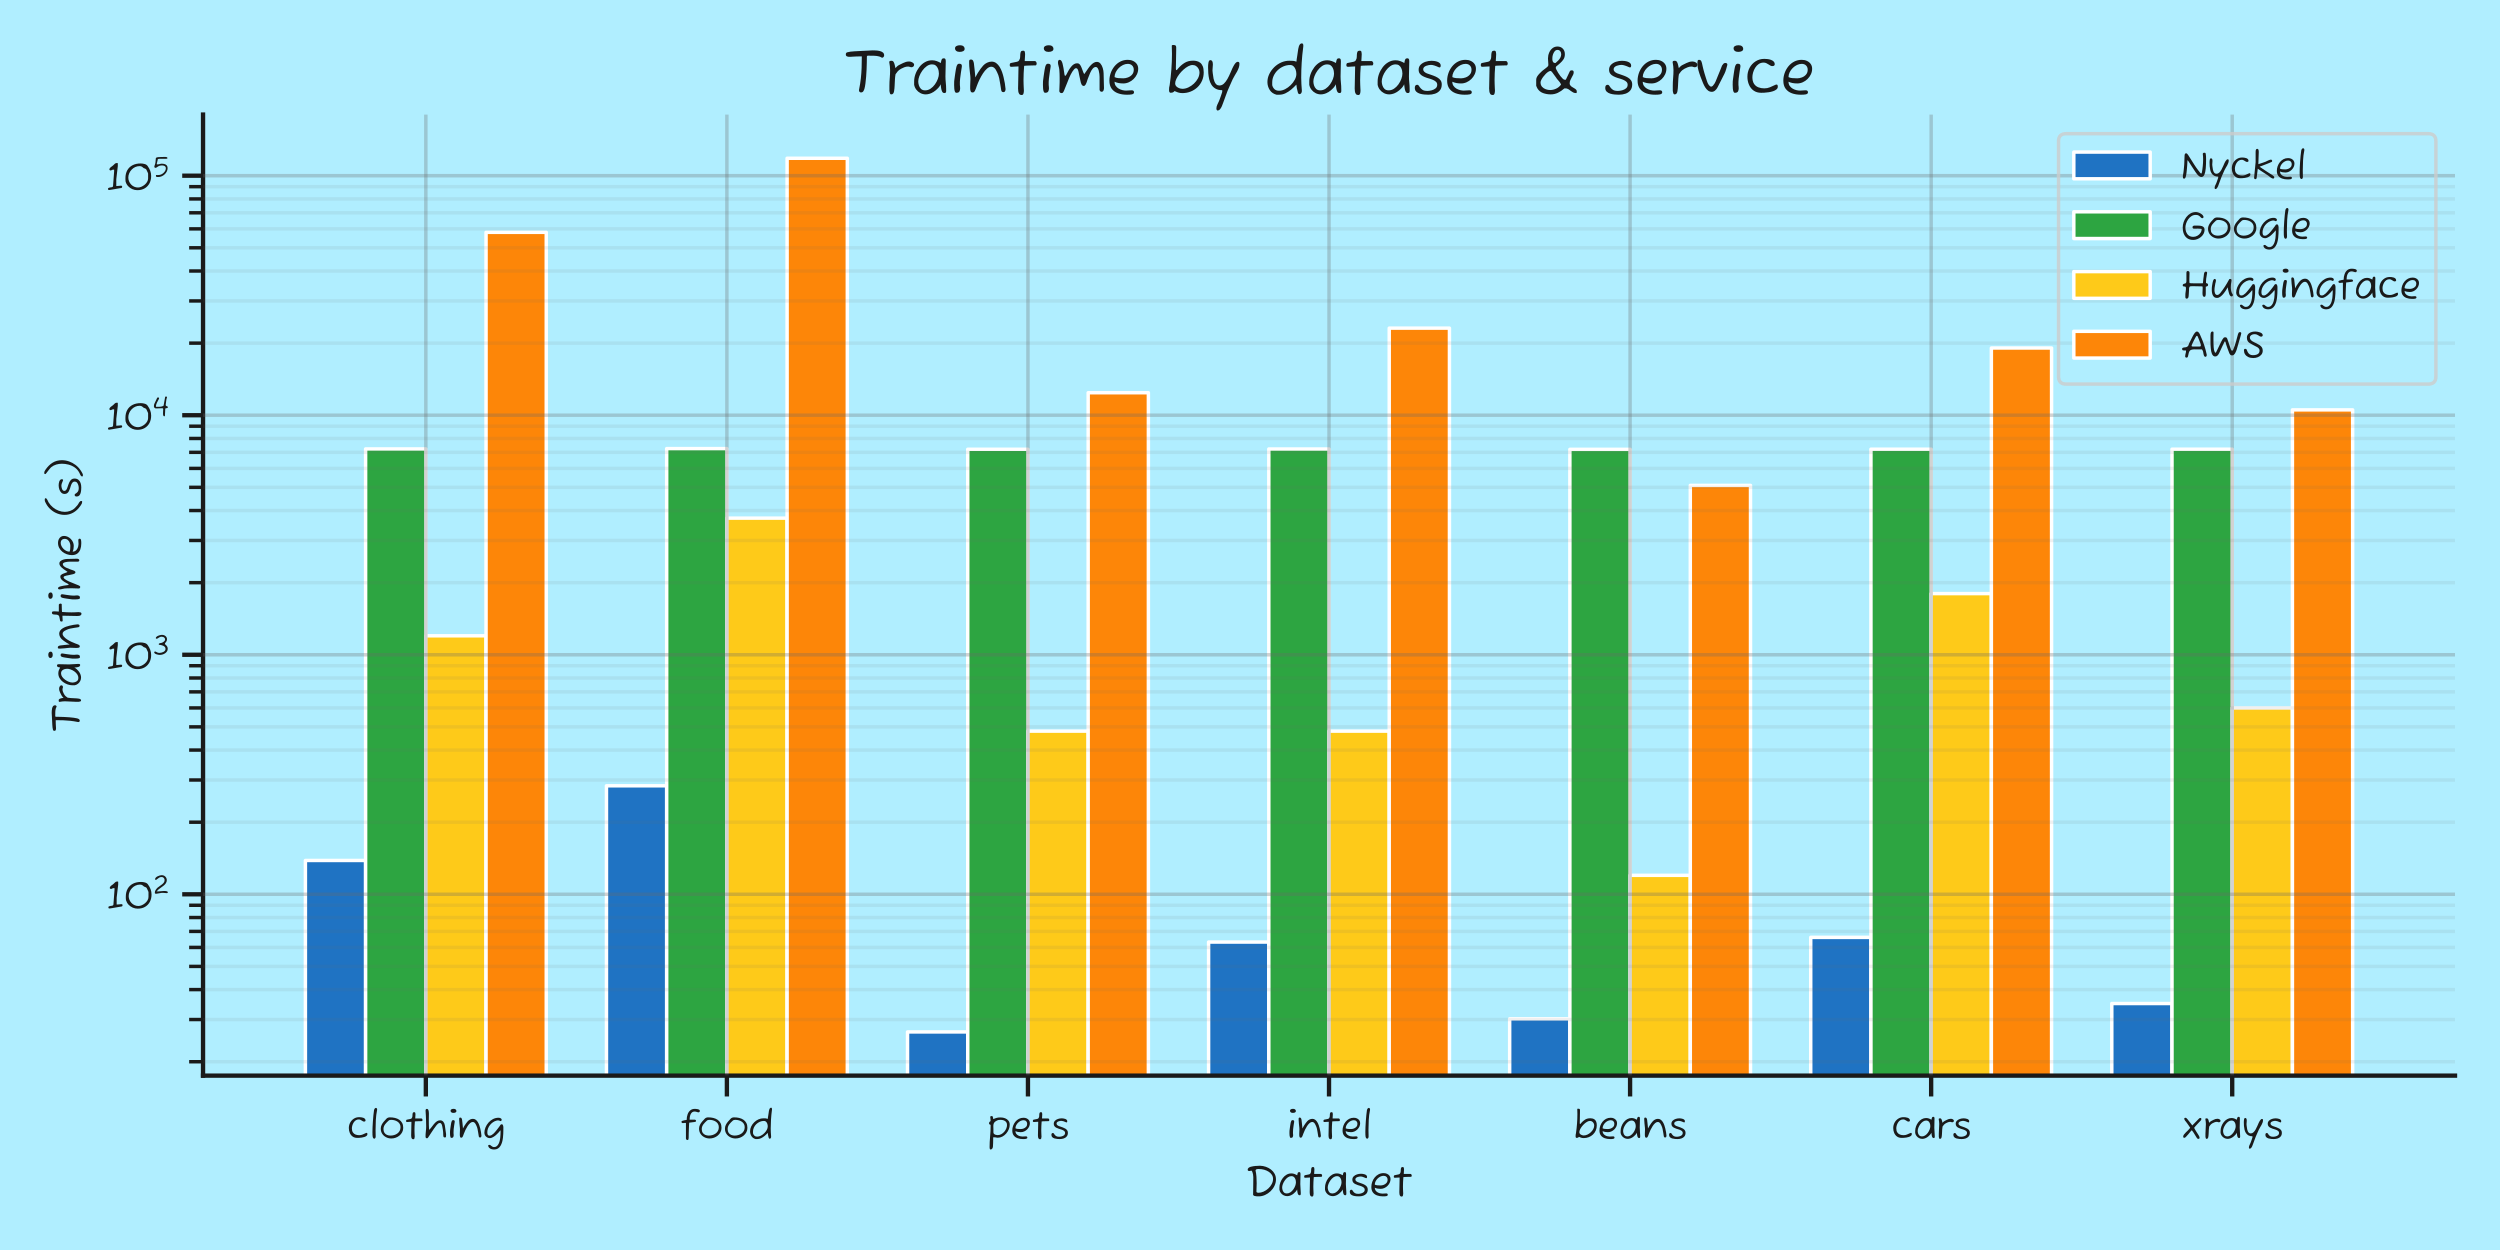 <?xml version="1.0" encoding="utf-8" standalone="no"?>
<!DOCTYPE svg PUBLIC "-//W3C//DTD SVG 1.1//EN"
  "http://www.w3.org/Graphics/SVG/1.1/DTD/svg11.dtd">
<svg xmlns:xlink="http://www.w3.org/1999/xlink" width="720pt" height="360pt" viewBox="0 0 720 360" xmlns="http://www.w3.org/2000/svg" version="1.1">
 <defs>
  <style type="text/css">*{stroke-linejoin: round; stroke-linecap: butt}</style>
 </defs>
 <g id="figure_1">
  <g id="patch_1">
   <path d="M 0 360 
L 720 360 
L 720 0 
L 0 0 
z
" style="fill: #b0eeff"/>
  </g>
  <g id="axes_1">
   <g id="patch_2">
    <path d="M 58.476 309.78 
L 707.04 309.78 
L 707.04 33 
L 58.476 33 
L 58.476 309.78 
z
" style="fill: none"/>
   </g>
   <g id="patch_3">
    <path d="M 87.956 69380.816 
L 105.297 69380.816 
L 105.297 247.814 
L 87.956 247.814 
z
" clip-path="url(#pd82ca29ebb)" style="fill: #1f73c3; stroke: #ffffff; stroke-linejoin: miter"/>
   </g>
   <g id="patch_4">
    <path d="M 174.662 69380.816 
L 192.004 69380.816 
L 192.004 226.307 
L 174.662 226.307 
z
" clip-path="url(#pd82ca29ebb)" style="fill: #1f73c3; stroke: #ffffff; stroke-linejoin: miter"/>
   </g>
   <g id="patch_5">
    <path d="M 261.369 69380.816 
L 278.71 69380.816 
L 278.71 297.199 
L 261.369 297.199 
z
" clip-path="url(#pd82ca29ebb)" style="fill: #1f73c3; stroke: #ffffff; stroke-linejoin: miter"/>
   </g>
   <g id="patch_6">
    <path d="M 348.075 69380.816 
L 365.417 69380.816 
L 365.417 271.313 
L 348.075 271.313 
z
" clip-path="url(#pd82ca29ebb)" style="fill: #1f73c3; stroke: #ffffff; stroke-linejoin: miter"/>
   </g>
   <g id="patch_7">
    <path d="M 434.782 69380.816 
L 452.123 69380.816 
L 452.123 293.408 
L 434.782 293.408 
z
" clip-path="url(#pd82ca29ebb)" style="fill: #1f73c3; stroke: #ffffff; stroke-linejoin: miter"/>
   </g>
   <g id="patch_8">
    <path d="M 521.488 69380.816 
L 538.829 69380.816 
L 538.829 269.962 
L 521.488 269.962 
z
" clip-path="url(#pd82ca29ebb)" style="fill: #1f73c3; stroke: #ffffff; stroke-linejoin: miter"/>
   </g>
   <g id="patch_9">
    <path d="M 608.195 69380.816 
L 625.536 69380.816 
L 625.536 289.01 
L 608.195 289.01 
z
" clip-path="url(#pd82ca29ebb)" style="fill: #1f73c3; stroke: #ffffff; stroke-linejoin: miter"/>
   </g>
   <g id="patch_10">
    <path d="M 105.297 69380.816 
L 122.639 69380.816 
L 122.639 129.287 
L 105.297 129.287 
z
" clip-path="url(#pd82ca29ebb)" style="fill: #2da541; stroke: #ffffff; stroke-linejoin: miter"/>
   </g>
   <g id="patch_11">
    <path d="M 192.004 69380.816 
L 209.345 69380.816 
L 209.345 129.2 
L 192.004 129.2 
z
" clip-path="url(#pd82ca29ebb)" style="fill: #2da541; stroke: #ffffff; stroke-linejoin: miter"/>
   </g>
   <g id="patch_12">
    <path d="M 278.71 69380.816 
L 296.051 69380.816 
L 296.051 129.395 
L 278.71 129.395 
z
" clip-path="url(#pd82ca29ebb)" style="fill: #2da541; stroke: #ffffff; stroke-linejoin: miter"/>
   </g>
   <g id="patch_13">
    <path d="M 365.417 69380.816 
L 382.758 69380.816 
L 382.758 129.308 
L 365.417 129.308 
z
" clip-path="url(#pd82ca29ebb)" style="fill: #2da541; stroke: #ffffff; stroke-linejoin: miter"/>
   </g>
   <g id="patch_14">
    <path d="M 452.123 69380.816 
L 469.464 69380.816 
L 469.464 129.416 
L 452.123 129.416 
z
" clip-path="url(#pd82ca29ebb)" style="fill: #2da541; stroke: #ffffff; stroke-linejoin: miter"/>
   </g>
   <g id="patch_15">
    <path d="M 538.829 69380.816 
L 556.171 69380.816 
L 556.171 129.37 
L 538.829 129.37 
z
" clip-path="url(#pd82ca29ebb)" style="fill: #2da541; stroke: #ffffff; stroke-linejoin: miter"/>
   </g>
   <g id="patch_16">
    <path d="M 625.536 69380.816 
L 642.877 69380.816 
L 642.877 129.374 
L 625.536 129.374 
z
" clip-path="url(#pd82ca29ebb)" style="fill: #2da541; stroke: #ffffff; stroke-linejoin: miter"/>
   </g>
   <g id="patch_17">
    <path d="M 122.639 69380.816 
L 139.98 69380.816 
L 139.98 183.109 
L 122.639 183.109 
z
" clip-path="url(#pd82ca29ebb)" style="fill: #feca19; stroke: #ffffff; stroke-linejoin: miter"/>
   </g>
   <g id="patch_18">
    <path d="M 209.345 69380.816 
L 226.686 69380.816 
L 226.686 149.213 
L 209.345 149.213 
z
" clip-path="url(#pd82ca29ebb)" style="fill: #feca19; stroke: #ffffff; stroke-linejoin: miter"/>
   </g>
   <g id="patch_19">
    <path d="M 296.051 69380.816 
L 313.393 69380.816 
L 313.393 210.561 
L 296.051 210.561 
z
" clip-path="url(#pd82ca29ebb)" style="fill: #feca19; stroke: #ffffff; stroke-linejoin: miter"/>
   </g>
   <g id="patch_20">
    <path d="M 382.758 69380.816 
L 400.099 69380.816 
L 400.099 210.561 
L 382.758 210.561 
z
" clip-path="url(#pd82ca29ebb)" style="fill: #feca19; stroke: #ffffff; stroke-linejoin: miter"/>
   </g>
   <g id="patch_21">
    <path d="M 469.464 69380.816 
L 486.806 69380.816 
L 486.806 252.095 
L 469.464 252.095 
z
" clip-path="url(#pd82ca29ebb)" style="fill: #feca19; stroke: #ffffff; stroke-linejoin: miter"/>
   </g>
   <g id="patch_22">
    <path d="M 556.171 69380.816 
L 573.512 69380.816 
L 573.512 170.962 
L 556.171 170.962 
z
" clip-path="url(#pd82ca29ebb)" style="fill: #feca19; stroke: #ffffff; stroke-linejoin: miter"/>
   </g>
   <g id="patch_23">
    <path d="M 642.877 69380.816 
L 660.219 69380.816 
L 660.219 203.876 
L 642.877 203.876 
z
" clip-path="url(#pd82ca29ebb)" style="fill: #feca19; stroke: #ffffff; stroke-linejoin: miter"/>
   </g>
   <g id="patch_24">
    <path d="M 139.98 69380.816 
L 157.321 69380.816 
L 157.321 66.906 
L 139.98 66.906 
z
" clip-path="url(#pd82ca29ebb)" style="fill: #fd8608; stroke: #ffffff; stroke-linejoin: miter"/>
   </g>
   <g id="patch_25">
    <path d="M 226.686 69380.816 
L 244.028 69380.816 
L 244.028 45.581 
L 226.686 45.581 
z
" clip-path="url(#pd82ca29ebb)" style="fill: #fd8608; stroke: #ffffff; stroke-linejoin: miter"/>
   </g>
   <g id="patch_26">
    <path d="M 313.393 69380.816 
L 330.734 69380.816 
L 330.734 113.111 
L 313.393 113.111 
z
" clip-path="url(#pd82ca29ebb)" style="fill: #fd8608; stroke: #ffffff; stroke-linejoin: miter"/>
   </g>
   <g id="patch_27">
    <path d="M 400.099 69380.816 
L 417.44 69380.816 
L 417.44 94.506 
L 400.099 94.506 
z
" clip-path="url(#pd82ca29ebb)" style="fill: #fd8608; stroke: #ffffff; stroke-linejoin: miter"/>
   </g>
   <g id="patch_28">
    <path d="M 486.806 69380.816 
L 504.147 69380.816 
L 504.147 139.795 
L 486.806 139.795 
z
" clip-path="url(#pd82ca29ebb)" style="fill: #fd8608; stroke: #ffffff; stroke-linejoin: miter"/>
   </g>
   <g id="patch_29">
    <path d="M 573.512 69380.816 
L 590.853 69380.816 
L 590.853 100.231 
L 573.512 100.231 
z
" clip-path="url(#pd82ca29ebb)" style="fill: #fd8608; stroke: #ffffff; stroke-linejoin: miter"/>
   </g>
   <g id="patch_30">
    <path d="M 660.219 69380.816 
L 677.56 69380.816 
L 677.56 118.039 
L 660.219 118.039 
z
" clip-path="url(#pd82ca29ebb)" style="fill: #fd8608; stroke: #ffffff; stroke-linejoin: miter"/>
   </g>
   <g id="patch_31">
    <path d="M 58.476 309.78 
L 58.476 33 
" style="fill: none; stroke: #1a1a1a; stroke-width: 1.25; stroke-linejoin: miter; stroke-linecap: square"/>
   </g>
   <g id="patch_32">
    <path d="M 58.476 309.78 
L 707.04 309.78 
" style="fill: none; stroke: #1a1a1a; stroke-width: 1.25; stroke-linejoin: miter; stroke-linecap: square"/>
   </g>
   <g id="matplotlib.axis_1">
    <g id="xtick_1">
     <g id="line2d_1">
      <path d="M 122.639 309.78 
L 122.639 33 
" clip-path="url(#pd82ca29ebb)" style="fill: none; stroke: #696969; stroke-opacity: 0.3; stroke-linecap: round"/>
     </g>
     <g id="line2d_2">
      <defs>
       <path id="m6e8e553c64" d="M 0 0 
L 0 6 
" style="stroke: #1a1a1a; stroke-width: 1.25"/>
      </defs>
      <g>
       <use xlink:href="#m6e8e553c64" x="122.639" y="309.78" style="fill: #1a1a1a; stroke: #1a1a1a; stroke-width: 1.25"/>
      </g>
     </g>
     <g id="text_1">
      <!-- clothing -->
      <g style="fill: #1a1a1a" transform="translate(99.857 327.882) scale(0.11 -0.11)">
       <defs>
        <path id="FuzzyBubbles-Regular-63" d="M 1728 96 
Q 1280 96 973 313 
Q 666 531 506 899 
Q 346 1267 346 1702 
Q 346 2189 563 2592 
Q 781 2995 1165 3241 
Q 1549 3488 2035 3488 
Q 2170 3488 2349 3469 
Q 2528 3450 2694 3392 
Q 2861 3334 2969 3225 
Q 3078 3117 3078 2938 
Q 3078 2867 3020 2816 
Q 2963 2765 2835 2765 
Q 2733 2765 2646 2816 
Q 2560 2867 2483 2918 
Q 2368 2995 2243 3056 
Q 2118 3117 1971 3117 
Q 1690 3117 1478 2973 
Q 1267 2829 1126 2601 
Q 986 2374 915 2121 
Q 845 1869 845 1658 
Q 845 1242 1008 995 
Q 1171 749 1443 643 
Q 1715 538 2035 538 
Q 2342 538 2595 646 
Q 2848 755 3110 877 
Q 3200 922 3258 922 
Q 3334 922 3360 861 
Q 3386 800 3386 710 
Q 3386 544 3251 432 
Q 3117 320 2912 253 
Q 2707 186 2473 150 
Q 2240 115 2041 105 
Q 1843 96 1728 96 
z
" transform="scale(0.016)"/>
        <path id="FuzzyBubbles-Regular-6c" d="M 902 -32 
Q 781 -32 717 64 
Q 653 160 627 301 
Q 602 442 598 582 
Q 595 723 595 806 
Q 595 858 592 922 
Q 589 986 589 1050 
Q 589 1370 608 1827 
Q 627 2285 662 2793 
Q 698 3302 746 3788 
Q 794 4275 851 4653 
Q 902 4838 988 4921 
Q 1075 5005 1158 5005 
Q 1235 5005 1296 4934 
Q 1357 4864 1357 4736 
Q 1357 4710 1357 4691 
Q 1357 4672 1350 4646 
Q 1190 3872 1145 3027 
Q 1101 2182 1101 1402 
Q 1101 1082 1110 835 
Q 1120 589 1120 326 
Q 1120 186 1059 77 
Q 998 -32 902 -32 
z
" transform="scale(0.016)"/>
        <path id="FuzzyBubbles-Regular-6f" d="M 2054 0 
Q 1594 0 1197 201 
Q 800 403 560 764 
Q 320 1126 320 1606 
Q 320 1933 457 2214 
Q 595 2496 812 2752 
Q 1030 3008 1267 3251 
Q 1376 3360 1517 3408 
Q 1658 3456 1818 3456 
Q 2259 3456 2649 3363 
Q 3040 3270 3344 3065 
Q 3648 2861 3821 2534 
Q 3994 2208 3994 1741 
Q 3994 1357 3830 1037 
Q 3667 717 3388 483 
Q 3110 250 2764 125 
Q 2419 0 2054 0 
z
M 1914 474 
Q 2208 474 2499 557 
Q 2790 640 3027 809 
Q 3264 979 3408 1235 
Q 3552 1491 3552 1843 
Q 3552 2163 3414 2390 
Q 3277 2618 3053 2762 
Q 2829 2906 2566 2976 
Q 2304 3046 2054 3046 
Q 1952 3046 1827 3030 
Q 1702 3014 1587 2906 
Q 1446 2771 1302 2633 
Q 1158 2496 1037 2330 
Q 915 2170 838 1971 
Q 762 1773 762 1542 
Q 762 1171 918 934 
Q 1075 698 1337 586 
Q 1600 474 1914 474 
z
" transform="scale(0.016)"/>
        <path id="FuzzyBubbles-Regular-74" d="M 1414 -128 
Q 1254 -128 1177 -25 
Q 1101 77 1078 230 
Q 1056 384 1056 531 
Q 1056 602 1059 666 
Q 1062 730 1062 774 
Q 1062 1235 1081 1705 
Q 1101 2176 1101 2733 
Q 864 2733 710 2713 
Q 557 2694 403 2694 
Q 301 2694 262 2732 
Q 224 2771 224 2861 
Q 224 2963 253 3011 
Q 282 3059 326 3072 
L 954 3200 
Q 1094 3232 1155 3328 
Q 1216 3424 1242 3514 
Q 1254 3565 1257 3613 
Q 1261 3661 1267 3718 
Q 1267 3770 1270 3818 
Q 1274 3866 1274 3910 
Q 1286 4115 1340 4211 
Q 1395 4307 1555 4307 
Q 1702 4307 1731 4192 
Q 1760 4077 1760 3974 
Q 1760 3904 1750 3760 
Q 1741 3616 1734 3475 
Q 1728 3334 1722 3270 
L 2746 3270 
Q 2803 3270 2860 3193 
Q 2918 3117 2918 2995 
Q 2918 2957 2886 2896 
Q 2854 2835 2810 2835 
Q 2746 2835 2570 2832 
Q 2394 2829 2192 2822 
Q 1990 2816 1836 2809 
Q 1683 2803 1664 2790 
Q 1632 2406 1616 2051 
Q 1600 1696 1600 1363 
Q 1600 1146 1609 944 
Q 1619 742 1626 544 
Q 1626 512 1632 448 
Q 1638 384 1638 307 
Q 1638 160 1596 16 
Q 1555 -128 1414 -128 
z
" transform="scale(0.016)"/>
        <path id="FuzzyBubbles-Regular-68" d="M 614 32 
Q 378 32 378 326 
Q 378 736 429 1155 
Q 480 1574 480 1971 
Q 480 2426 464 2890 
Q 448 3354 429 3754 
Q 410 4154 390 4410 
Q 390 4448 387 4483 
Q 384 4518 384 4550 
Q 384 4678 429 4761 
Q 474 4845 614 4845 
Q 749 4845 816 4707 
Q 883 4570 905 4390 
Q 928 4211 928 4090 
Q 928 3866 921 3555 
Q 915 3245 915 2925 
Q 915 2560 921 2221 
Q 928 1882 944 1658 
Q 960 1434 986 1402 
Q 1171 1606 1305 1779 
Q 1440 1952 1562 2112 
Q 1632 2208 1725 2323 
Q 1818 2438 1914 2534 
Q 2099 2733 2307 2851 
Q 2515 2970 2771 2970 
Q 3091 2970 3289 2730 
Q 3488 2490 3533 2157 
L 3738 723 
L 3738 531 
Q 3738 410 3725 288 
Q 3712 166 3565 166 
Q 3360 166 3318 268 
Q 3277 371 3277 512 
Q 3277 1088 3203 1488 
Q 3130 1888 3098 2061 
Q 3053 2291 2953 2416 
Q 2854 2541 2739 2541 
Q 2560 2541 2413 2416 
Q 2266 2291 2189 2189 
Q 1965 1907 1734 1571 
Q 1504 1235 1286 899 
Q 1069 563 877 275 
Q 838 218 774 125 
Q 710 32 614 32 
z
" transform="scale(0.016)"/>
        <path id="FuzzyBubbles-Regular-69" d="M 1062 4186 
Q 851 4186 726 4285 
Q 602 4384 602 4544 
Q 602 4691 742 4771 
Q 883 4851 1101 4851 
Q 1318 4851 1440 4752 
Q 1562 4653 1562 4480 
Q 1562 4339 1424 4262 
Q 1286 4186 1062 4186 
z
M 730 96 
Q 640 96 592 211 
Q 544 326 528 505 
Q 512 685 512 877 
Q 512 966 515 1059 
Q 518 1152 518 1235 
Q 518 1261 537 1405 
Q 557 1549 582 1741 
Q 608 1933 637 2121 
Q 666 2310 685 2419 
Q 704 2502 729 2640 
Q 755 2778 822 2890 
Q 890 3002 1018 3002 
Q 1165 3002 1225 2947 
Q 1286 2893 1286 2778 
Q 1286 2746 1283 2714 
Q 1280 2682 1274 2643 
Q 1242 2438 1194 2134 
Q 1146 1830 1110 1500 
Q 1075 1171 1088 877 
Q 1094 806 1104 713 
Q 1114 621 1114 531 
Q 1114 365 1043 230 
Q 973 96 730 96 
z
" transform="scale(0.016)"/>
        <path id="FuzzyBubbles-Regular-6e" d="M 717 128 
Q 621 128 576 173 
Q 531 218 512 301 
Q 480 410 480 531 
L 480 781 
Q 480 986 493 1136 
Q 506 1286 506 1466 
Q 506 1530 502 1603 
Q 499 1677 493 1760 
Q 467 2074 422 2419 
Q 378 2765 378 3046 
L 378 3296 
Q 416 3386 451 3405 
Q 486 3424 550 3424 
Q 704 3424 768 3305 
Q 832 3187 854 3030 
Q 877 2874 883 2758 
Q 890 2714 906 2566 
Q 922 2419 941 2236 
Q 960 2054 976 1888 
Q 992 1722 992 1632 
Q 1094 1843 1235 2070 
Q 1376 2298 1520 2496 
Q 1664 2694 1779 2816 
Q 1946 3002 2173 3107 
Q 2400 3213 2624 3213 
Q 2886 3213 3084 3065 
Q 3283 2918 3427 2681 
Q 3571 2445 3667 2173 
Q 3763 1901 3821 1645 
Q 3904 1306 3945 1050 
Q 3987 794 4019 467 
Q 4019 326 3961 243 
Q 3904 160 3821 160 
Q 3699 160 3648 214 
Q 3597 269 3578 390 
Q 3533 634 3491 941 
Q 3450 1248 3379 1565 
Q 3309 1882 3174 2144 
Q 3123 2266 3046 2394 
Q 2970 2522 2861 2611 
Q 2752 2701 2592 2701 
Q 2381 2701 2166 2515 
Q 1952 2330 1760 2035 
Q 1568 1741 1408 1405 
Q 1248 1069 1139 768 
Q 1107 666 1059 541 
Q 1011 416 960 307 
Q 915 218 860 173 
Q 806 128 717 128 
z
" transform="scale(0.016)"/>
        <path id="FuzzyBubbles-Regular-67" d="M 1882 -1805 
Q 1658 -1805 1446 -1741 
Q 1235 -1677 1091 -1542 
Q 947 -1408 909 -1203 
Q 896 -1133 957 -1088 
Q 1018 -1043 1120 -1043 
Q 1178 -1043 1222 -1068 
Q 1267 -1094 1312 -1126 
Q 1331 -1146 1350 -1162 
Q 1370 -1178 1389 -1190 
Q 1472 -1254 1587 -1331 
Q 1702 -1408 1875 -1408 
Q 2138 -1408 2317 -1257 
Q 2496 -1107 2614 -873 
Q 2733 -640 2793 -390 
Q 2854 -141 2874 51 
Q 2899 282 2918 570 
Q 2938 858 2938 1075 
Q 2938 1267 2918 1350 
Q 2778 1158 2614 985 
Q 2451 813 2313 685 
Q 2176 557 2112 499 
Q 1997 403 1840 300 
Q 1683 198 1513 128 
Q 1344 58 1184 58 
Q 947 58 742 173 
Q 538 288 413 486 
Q 288 685 288 928 
Q 288 1370 467 1805 
Q 646 2240 963 2601 
Q 1280 2963 1699 3177 
Q 2118 3392 2598 3392 
Q 2803 3392 2963 3302 
Q 3123 3213 3123 3059 
Q 3123 2995 3072 2918 
Q 3021 2842 2944 2842 
Q 2912 2842 2874 2861 
Q 2797 2906 2701 2934 
Q 2605 2963 2496 2963 
Q 2387 2963 2272 2925 
Q 1958 2842 1686 2653 
Q 1414 2464 1206 2201 
Q 998 1939 883 1638 
Q 768 1338 768 1030 
Q 768 774 841 617 
Q 915 461 1152 461 
Q 1306 461 1469 557 
Q 1632 653 1776 787 
Q 1920 922 2010 1030 
Q 2144 1184 2291 1369 
Q 2438 1555 2572 1731 
Q 2707 1907 2800 2041 
Q 2893 2176 2918 2221 
Q 2976 2291 3014 2307 
Q 3053 2323 3123 2323 
Q 3238 2323 3289 2249 
Q 3341 2176 3360 2073 
Q 3379 1971 3392 1882 
L 3392 1395 
Q 3392 1133 3379 797 
Q 3366 461 3324 99 
Q 3283 -262 3187 -598 
Q 3091 -934 2924 -1209 
Q 2758 -1485 2502 -1645 
Q 2246 -1805 1882 -1805 
z
" transform="scale(0.016)"/>
       </defs>
       <use xlink:href="#FuzzyBubbles-Regular-63"/>
       <use xlink:href="#FuzzyBubbles-Regular-6c" x="57.9"/>
       <use xlink:href="#FuzzyBubbles-Regular-6f" x="84"/>
       <use xlink:href="#FuzzyBubbles-Regular-74" x="151.8"/>
       <use xlink:href="#FuzzyBubbles-Regular-68" x="200.3"/>
       <use xlink:href="#FuzzyBubbles-Regular-69" x="262.2"/>
       <use xlink:href="#FuzzyBubbles-Regular-6e" x="288.4"/>
       <use xlink:href="#FuzzyBubbles-Regular-67" x="355.8"/>
      </g>
     </g>
    </g>
    <g id="xtick_2">
     <g id="line2d_3">
      <path d="M 209.345 309.78 
L 209.345 33 
" clip-path="url(#pd82ca29ebb)" style="fill: none; stroke: #696969; stroke-opacity: 0.3; stroke-linecap: round"/>
     </g>
     <g id="line2d_4">
      <g>
       <use xlink:href="#m6e8e553c64" x="209.345" y="309.78" style="fill: #1a1a1a; stroke: #1a1a1a; stroke-width: 1.25"/>
      </g>
     </g>
     <g id="text_2">
      <!-- food -->
      <g style="fill: #1a1a1a" transform="translate(195.87 327.882) scale(0.11 -0.11)">
       <defs>
        <path id="FuzzyBubbles-Regular-66" d="M 1190 -256 
Q 1107 -256 1030 -176 
Q 954 -96 954 6 
L 954 2547 
L 774 2547 
Q 698 2547 621 2531 
Q 544 2515 461 2515 
Q 224 2515 224 2739 
Q 224 2829 352 2883 
Q 480 2938 678 2973 
Q 877 3008 1075 3040 
Q 1082 3546 1229 3955 
Q 1376 4365 1670 4605 
Q 1965 4845 2406 4845 
Q 2483 4845 2617 4835 
Q 2752 4826 2893 4794 
Q 3034 4762 3133 4694 
Q 3232 4627 3232 4512 
Q 3232 4410 3161 4342 
Q 3091 4275 3027 4275 
Q 2957 4275 2889 4294 
Q 2822 4314 2739 4339 
Q 2650 4371 2560 4390 
Q 2470 4410 2368 4410 
Q 2131 4410 1974 4288 
Q 1818 4166 1725 3968 
Q 1632 3770 1593 3536 
Q 1555 3302 1555 3078 
L 2445 3078 
Q 2490 3078 2550 3011 
Q 2611 2944 2611 2874 
Q 2611 2752 2486 2723 
Q 2362 2694 2253 2682 
Q 2208 2682 2102 2666 
Q 1997 2650 1869 2634 
Q 1741 2618 1635 2605 
Q 1530 2592 1485 2592 
Q 1472 2419 1459 2140 
Q 1446 1862 1433 1520 
Q 1421 1178 1411 819 
Q 1402 461 1402 122 
Q 1402 0 1370 -128 
Q 1338 -256 1190 -256 
z
" transform="scale(0.016)"/>
        <path id="FuzzyBubbles-Regular-64" d="M 1101 -96 
Q 653 19 422 377 
Q 192 736 192 1171 
Q 192 1581 374 1961 
Q 557 2342 864 2646 
Q 1171 2950 1564 3126 
Q 1958 3302 2381 3302 
Q 2630 3302 2771 3289 
Q 2912 3277 3091 3206 
Q 3098 3302 3123 3475 
Q 3149 3648 3181 3843 
Q 3213 4038 3232 4192 
Q 3251 4333 3273 4477 
Q 3296 4621 3341 4755 
Q 3443 5037 3635 5037 
Q 3782 5037 3782 4813 
Q 3782 4781 3779 4739 
Q 3776 4698 3770 4646 
Q 3667 3872 3619 3113 
Q 3571 2355 3571 1600 
Q 3571 1280 3590 969 
Q 3610 659 3635 333 
Q 3648 160 3574 61 
Q 3501 -38 3411 -38 
Q 3283 -38 3238 122 
Q 3174 326 3136 547 
Q 3098 768 3085 915 
Q 2848 653 2573 422 
Q 2298 192 2000 48 
Q 1702 -96 1389 -96 
L 1101 -96 
z
M 1350 301 
Q 1658 301 1962 457 
Q 2266 614 2522 867 
Q 2778 1120 2931 1411 
Q 3085 1702 3085 1971 
Q 3085 2214 3011 2419 
Q 2938 2624 2800 2749 
Q 2662 2874 2470 2874 
Q 2112 2874 1789 2733 
Q 1466 2592 1213 2349 
Q 960 2106 816 1792 
Q 672 1478 672 1139 
L 672 851 
Q 736 608 902 454 
Q 1069 301 1350 301 
z
" transform="scale(0.016)"/>
       </defs>
       <use xlink:href="#FuzzyBubbles-Regular-66"/>
       <use xlink:href="#FuzzyBubbles-Regular-6f" x="44.5"/>
       <use xlink:href="#FuzzyBubbles-Regular-6f" x="112.3"/>
       <use xlink:href="#FuzzyBubbles-Regular-64" x="180.1"/>
      </g>
     </g>
    </g>
    <g id="xtick_3">
     <g id="line2d_5">
      <path d="M 296.051 309.78 
L 296.051 33 
" clip-path="url(#pd82ca29ebb)" style="fill: none; stroke: #696969; stroke-opacity: 0.3; stroke-linecap: round"/>
     </g>
     <g id="line2d_6">
      <g>
       <use xlink:href="#m6e8e553c64" x="296.051" y="309.78" style="fill: #1a1a1a; stroke: #1a1a1a; stroke-width: 1.25"/>
      </g>
     </g>
     <g id="text_3">
      <!-- pets -->
      <g style="fill: #1a1a1a" transform="translate(284.165 327.882) scale(0.11 -0.11)">
       <defs>
        <path id="FuzzyBubbles-Regular-70" d="M 646 -1805 
Q 538 -1805 506 -1693 
Q 474 -1581 474 -1446 
Q 474 -1395 477 -1340 
Q 480 -1286 480 -1242 
Q 480 -589 537 9 
Q 595 608 621 1171 
Q 627 1318 633 1536 
Q 640 1754 643 1952 
Q 646 2150 640 2240 
Q 518 2240 448 2329 
Q 378 2419 378 2502 
Q 378 2566 438 2672 
Q 499 2778 621 2822 
Q 634 2854 634 2889 
Q 634 2925 634 2970 
Q 634 3110 611 3286 
Q 589 3462 576 3546 
Q 570 3584 653 3629 
Q 736 3674 819 3674 
Q 934 3674 979 3597 
Q 1024 3520 1037 3405 
Q 1050 3290 1069 3174 
Q 1357 3290 1536 3347 
Q 1715 3405 1875 3424 
Q 2035 3443 2259 3443 
Q 2675 3443 3017 3308 
Q 3360 3174 3565 2908 
Q 3770 2643 3770 2246 
Q 3770 1869 3613 1491 
Q 3456 1114 3184 803 
Q 2912 493 2560 307 
Q 2208 122 1818 122 
Q 1715 122 1619 144 
Q 1523 166 1421 179 
Q 1382 186 1344 189 
Q 1306 192 1274 192 
L 1062 192 
Q 1062 45 1062 -217 
Q 1062 -480 1052 -774 
Q 1043 -1069 1024 -1325 
Q 1011 -1523 905 -1664 
Q 800 -1805 646 -1805 
z
M 1786 550 
Q 2106 550 2384 700 
Q 2662 851 2876 1100 
Q 3091 1350 3209 1641 
Q 3328 1933 3328 2214 
Q 3328 2522 3174 2704 
Q 3021 2886 2787 2966 
Q 2554 3046 2298 3046 
Q 2170 3046 2029 3036 
Q 1888 3027 1760 2970 
Q 1478 2848 1328 2704 
Q 1178 2560 1126 2362 
Q 1101 2272 1094 2176 
Q 1088 2080 1088 1978 
Q 1088 1875 1094 1760 
Q 1101 1645 1101 1517 
L 1101 986 
Q 1101 838 1216 739 
Q 1331 640 1491 595 
Q 1651 550 1786 550 
z
" transform="scale(0.016)"/>
        <path id="FuzzyBubbles-Regular-65" d="M 2054 -96 
Q 1568 -96 1174 48 
Q 781 192 550 502 
Q 320 813 320 1306 
Q 320 1696 451 2067 
Q 582 2438 825 2739 
Q 1069 3040 1408 3216 
Q 1747 3392 2163 3392 
Q 2451 3392 2684 3283 
Q 2918 3174 3059 2976 
Q 3200 2778 3200 2502 
Q 3200 2208 3075 1942 
Q 2950 1677 2739 1472 
Q 2528 1267 2262 1148 
Q 1997 1030 1709 1030 
Q 1459 1030 1241 1072 
Q 1024 1114 838 1203 
Q 838 960 953 790 
Q 1069 621 1248 515 
Q 1427 410 1622 362 
Q 1818 314 1984 314 
Q 2118 314 2252 330 
Q 2387 346 2547 346 
Q 2784 346 2784 141 
Q 2784 -19 2560 -64 
Q 2438 -90 2310 -93 
Q 2182 -96 2054 -96 
z
M 1709 1542 
Q 1933 1542 2176 1632 
Q 2419 1722 2588 1914 
Q 2758 2106 2758 2400 
Q 2758 2662 2595 2825 
Q 2432 2989 2163 2989 
Q 1920 2989 1686 2877 
Q 1453 2765 1261 2576 
Q 1069 2387 953 2150 
Q 838 1914 838 1664 
Q 986 1587 1210 1564 
Q 1434 1542 1709 1542 
z
" transform="scale(0.016)"/>
        <path id="FuzzyBubbles-Regular-73" d="M 1594 -96 
Q 1421 -96 1190 -77 
Q 960 -58 739 6 
Q 518 70 374 211 
Q 230 352 230 589 
Q 230 896 474 896 
Q 557 896 602 838 
L 659 762 
Q 678 736 694 707 
Q 710 678 736 646 
Q 826 512 992 397 
Q 1158 282 1491 282 
Q 1683 282 1913 342 
Q 2144 403 2307 537 
Q 2470 672 2470 896 
Q 2470 1082 2355 1190 
Q 2240 1299 2099 1363 
Q 2035 1395 1955 1427 
Q 1875 1459 1786 1485 
Q 1702 1510 1619 1536 
Q 1536 1562 1446 1587 
Q 1216 1664 1027 1763 
Q 838 1862 726 2016 
Q 614 2170 614 2406 
Q 614 2701 809 2899 
Q 1005 3098 1302 3197 
Q 1600 3296 1907 3296 
Q 2022 3296 2176 3277 
Q 2330 3258 2477 3206 
Q 2624 3155 2723 3062 
Q 2822 2970 2822 2816 
Q 2822 2739 2793 2684 
Q 2765 2630 2707 2630 
Q 2669 2630 2643 2643 
Q 2362 2771 2173 2828 
Q 1984 2886 1843 2886 
Q 1760 2886 1629 2864 
Q 1498 2842 1370 2794 
Q 1242 2746 1155 2659 
Q 1069 2573 1069 2438 
Q 1069 2195 1440 2035 
Q 1574 1984 1740 1933 
Q 1907 1882 2086 1811 
Q 2317 1728 2509 1613 
Q 2701 1498 2813 1334 
Q 2925 1171 2925 928 
Q 2925 563 2739 336 
Q 2554 109 2253 6 
Q 1952 -96 1594 -96 
z
" transform="scale(0.016)"/>
       </defs>
       <use xlink:href="#FuzzyBubbles-Regular-70"/>
       <use xlink:href="#FuzzyBubbles-Regular-65" x="61.9"/>
       <use xlink:href="#FuzzyBubbles-Regular-74" x="117.3"/>
       <use xlink:href="#FuzzyBubbles-Regular-73" x="165.8"/>
      </g>
     </g>
    </g>
    <g id="xtick_4">
     <g id="line2d_7">
      <path d="M 382.758 309.78 
L 382.758 33 
" clip-path="url(#pd82ca29ebb)" style="fill: none; stroke: #696969; stroke-opacity: 0.3; stroke-linecap: round"/>
     </g>
     <g id="line2d_8">
      <g>
       <use xlink:href="#m6e8e553c64" x="382.758" y="309.78" style="fill: #1a1a1a; stroke: #1a1a1a; stroke-width: 1.25"/>
      </g>
     </g>
     <g id="text_4">
      <!-- intel -->
      <g style="fill: #1a1a1a" transform="translate(370.459 327.882) scale(0.11 -0.11)">
       <use xlink:href="#FuzzyBubbles-Regular-69"/>
       <use xlink:href="#FuzzyBubbles-Regular-6e" x="26.2"/>
       <use xlink:href="#FuzzyBubbles-Regular-74" x="93.6"/>
       <use xlink:href="#FuzzyBubbles-Regular-65" x="142.1"/>
       <use xlink:href="#FuzzyBubbles-Regular-6c" x="197.5"/>
      </g>
     </g>
    </g>
    <g id="xtick_5">
     <g id="line2d_9">
      <path d="M 469.464 309.78 
L 469.464 33 
" clip-path="url(#pd82ca29ebb)" style="fill: none; stroke: #696969; stroke-opacity: 0.3; stroke-linecap: round"/>
     </g>
     <g id="line2d_10">
      <g>
       <use xlink:href="#m6e8e553c64" x="469.464" y="309.78" style="fill: #1a1a1a; stroke: #1a1a1a; stroke-width: 1.25"/>
      </g>
     </g>
     <g id="text_5">
      <!-- beans -->
      <g style="fill: #1a1a1a" transform="translate(453.106 327.882) scale(0.11 -0.11)">
       <defs>
        <path id="FuzzyBubbles-Regular-62" d="M 1709 64 
Q 1478 64 1273 131 
Q 1069 198 928 269 
Q 832 154 733 125 
Q 634 96 550 96 
Q 378 96 378 365 
Q 378 506 387 605 
Q 397 704 442 870 
Q 550 1619 611 2416 
Q 672 3213 672 3994 
Q 672 4397 653 4787 
Q 653 4851 697 4864 
Q 742 4877 787 4877 
Q 934 4877 1008 4841 
Q 1082 4806 1094 4672 
L 1094 4320 
Q 1094 3891 1078 3465 
Q 1062 3040 1062 2541 
Q 1062 2477 1072 2419 
Q 1082 2362 1114 2362 
Q 1139 2362 1184 2400 
Q 1229 2438 1299 2541 
Q 1581 2867 1933 3088 
Q 2285 3309 2797 3309 
Q 2963 3309 3145 3267 
Q 3328 3226 3488 3107 
Q 3648 2989 3747 2755 
Q 3846 2522 3846 2138 
Q 3846 1690 3680 1309 
Q 3514 928 3219 649 
Q 2925 371 2537 217 
Q 2150 64 1709 64 
z
M 1709 493 
Q 2010 493 2310 633 
Q 2611 774 2864 1011 
Q 3117 1248 3270 1539 
Q 3424 1830 3424 2138 
Q 3424 2317 3337 2483 
Q 3251 2650 3094 2762 
Q 2938 2874 2733 2874 
Q 2528 2874 2291 2746 
Q 2054 2618 1824 2413 
Q 1594 2208 1405 1961 
Q 1216 1715 1104 1472 
Q 992 1229 992 1030 
Q 992 883 1072 780 
Q 1152 678 1273 614 
Q 1395 550 1513 521 
Q 1632 493 1709 493 
z
" transform="scale(0.016)"/>
        <path id="FuzzyBubbles-Regular-61" d="M 1485 -64 
Q 1197 -64 950 64 
Q 704 192 537 409 
Q 371 627 320 896 
L 320 1235 
Q 320 1600 454 1971 
Q 589 2342 829 2656 
Q 1069 2970 1398 3158 
Q 1728 3347 2112 3347 
Q 2355 3347 2582 3264 
Q 2810 3181 2989 3072 
Q 3027 3341 3084 3443 
Q 3142 3546 3283 3546 
Q 3392 3546 3437 3478 
Q 3482 3411 3482 3245 
Q 3482 2861 3466 2493 
Q 3450 2125 3450 1741 
Q 3450 1434 3485 1107 
Q 3520 781 3520 480 
Q 3520 384 3523 288 
Q 3526 192 3491 131 
Q 3456 70 3347 70 
Q 3194 70 3120 214 
Q 3046 358 3020 563 
Q 2995 768 2970 947 
Q 2906 774 2755 608 
Q 2605 442 2454 323 
Q 2304 205 2224 157 
Q 2144 109 2221 166 
Q 2080 64 1872 0 
Q 1664 -64 1485 -64 
z
M 1421 339 
Q 1709 339 1958 505 
Q 2208 672 2397 934 
Q 2586 1197 2691 1485 
Q 2797 1773 2797 2016 
Q 2797 2138 2768 2294 
Q 2739 2451 2662 2598 
Q 2586 2746 2454 2842 
Q 2323 2938 2112 2938 
Q 1837 2938 1587 2762 
Q 1338 2586 1142 2314 
Q 947 2042 838 1754 
Q 730 1466 730 1235 
Q 730 1062 790 851 
Q 851 640 1001 489 
Q 1152 339 1421 339 
z
" transform="scale(0.016)"/>
       </defs>
       <use xlink:href="#FuzzyBubbles-Regular-62"/>
       <use xlink:href="#FuzzyBubbles-Regular-65" x="63.4"/>
       <use xlink:href="#FuzzyBubbles-Regular-61" x="118.8"/>
       <use xlink:href="#FuzzyBubbles-Regular-6e" x="179.7"/>
       <use xlink:href="#FuzzyBubbles-Regular-73" x="247.1"/>
      </g>
     </g>
    </g>
    <g id="xtick_6">
     <g id="line2d_11">
      <path d="M 556.171 309.78 
L 556.171 33 
" clip-path="url(#pd82ca29ebb)" style="fill: none; stroke: #696969; stroke-opacity: 0.3; stroke-linecap: round"/>
     </g>
     <g id="line2d_12">
      <g>
       <use xlink:href="#m6e8e553c64" x="556.171" y="309.78" style="fill: #1a1a1a; stroke: #1a1a1a; stroke-width: 1.25"/>
      </g>
     </g>
     <g id="text_6">
      <!-- cars -->
      <g style="fill: #1a1a1a" transform="translate(544.642 327.882) scale(0.11 -0.11)">
       <defs>
        <path id="FuzzyBubbles-Regular-72" d="M 557 -64 
Q 486 -64 451 0 
Q 416 64 403 147 
Q 390 230 378 288 
L 378 794 
Q 378 1178 413 1581 
Q 448 1984 448 2368 
Q 448 2554 425 2739 
Q 403 2925 378 3053 
Q 371 3085 368 3110 
Q 365 3136 365 3162 
Q 365 3245 416 3270 
Q 467 3296 589 3296 
Q 736 3296 806 3168 
Q 877 3040 912 2870 
Q 947 2701 979 2566 
Q 1165 2790 1382 2892 
Q 1600 2995 1747 3072 
Q 1888 3142 2032 3184 
Q 2176 3226 2355 3226 
Q 2534 3226 2691 3126 
Q 2848 3027 2848 2912 
Q 2848 2778 2765 2714 
Q 2682 2650 2573 2650 
Q 2541 2650 2512 2659 
Q 2483 2669 2451 2675 
Q 2406 2694 2352 2707 
Q 2298 2720 2246 2720 
Q 2048 2720 1862 2646 
Q 1677 2573 1549 2502 
Q 1325 2381 1200 2230 
Q 1075 2080 992 1952 
Q 947 1709 934 1478 
Q 922 1248 915 1120 
Q 909 986 902 838 
Q 896 691 883 544 
Q 870 390 844 249 
Q 819 109 755 22 
Q 691 -64 557 -64 
z
" transform="scale(0.016)"/>
       </defs>
       <use xlink:href="#FuzzyBubbles-Regular-63"/>
       <use xlink:href="#FuzzyBubbles-Regular-61" x="57.9"/>
       <use xlink:href="#FuzzyBubbles-Regular-72" x="118.8"/>
       <use xlink:href="#FuzzyBubbles-Regular-73" x="159.3"/>
      </g>
     </g>
    </g>
    <g id="xtick_7">
     <g id="line2d_13">
      <path d="M 642.877 309.78 
L 642.877 33 
" clip-path="url(#pd82ca29ebb)" style="fill: none; stroke: #696969; stroke-opacity: 0.3; stroke-linecap: round"/>
     </g>
     <g id="line2d_14">
      <g>
       <use xlink:href="#m6e8e553c64" x="642.877" y="309.78" style="fill: #1a1a1a; stroke: #1a1a1a; stroke-width: 1.25"/>
      </g>
     </g>
     <g id="text_7">
      <!-- xrays -->
      <g style="fill: #1a1a1a" transform="translate(628.191 327.882) scale(0.11 -0.11)">
       <defs>
        <path id="FuzzyBubbles-Regular-78" d="M 2810 -64 
Q 2714 -64 2653 -19 
Q 2592 26 2522 141 
L 2048 915 
Q 2022 960 1952 1056 
Q 1882 1152 1814 1241 
Q 1747 1331 1728 1350 
Q 1651 1286 1539 1158 
Q 1427 1030 1318 890 
L 1120 646 
Q 1088 614 1049 572 
Q 1011 531 973 486 
Q 883 390 819 313 
Q 755 237 659 166 
Q 582 109 493 109 
Q 422 109 371 157 
Q 320 205 320 307 
Q 320 474 457 656 
Q 595 838 800 1037 
Q 902 1133 998 1222 
Q 1094 1312 1165 1395 
Q 1235 1478 1302 1548 
Q 1370 1619 1472 1747 
Q 1453 1786 1363 1917 
Q 1274 2048 1165 2208 
Q 1056 2368 963 2496 
Q 870 2624 838 2662 
Q 736 2784 617 2937 
Q 499 3091 499 3258 
Q 499 3328 560 3360 
Q 621 3392 704 3392 
Q 774 3392 873 3309 
Q 973 3226 1043 3130 
Q 1114 3040 1229 2889 
Q 1344 2739 1453 2604 
Q 1562 2470 1600 2413 
Q 1626 2394 1674 2323 
Q 1722 2253 1766 2192 
Q 1811 2131 1811 2131 
Q 2080 2413 2352 2688 
Q 2624 2963 2893 3238 
Q 2982 3328 3030 3344 
Q 3078 3360 3130 3360 
Q 3296 3360 3296 3187 
Q 3296 3117 3280 3072 
Q 3264 3027 3219 2970 
Q 2925 2650 2713 2429 
Q 2502 2208 2361 2048 
Q 2221 1888 2118 1747 
Q 2138 1670 2240 1494 
Q 2342 1318 2473 1113 
Q 2605 909 2717 733 
Q 2829 557 2874 480 
Q 3002 262 3002 115 
Q 3002 -64 2810 -64 
z
" transform="scale(0.016)"/>
        <path id="FuzzyBubbles-Regular-79" d="M 1248 -1677 
Q 1229 -1677 1190 -1625 
Q 1152 -1574 1152 -1472 
Q 1152 -1382 1174 -1292 
Q 1197 -1203 1235 -1114 
Q 1280 -1018 1325 -922 
Q 1370 -826 1414 -730 
Q 1453 -634 1507 -486 
Q 1562 -339 1613 -188 
Q 1664 -38 1699 70 
Q 1734 179 1734 192 
L 1734 358 
Q 1338 358 1075 505 
Q 813 653 659 896 
Q 506 1139 435 1436 
Q 365 1734 342 2044 
Q 320 2355 320 2624 
Q 320 2752 326 2873 
Q 333 2995 358 3117 
Q 390 3264 438 3312 
Q 486 3360 531 3360 
Q 678 3360 739 3248 
Q 800 3136 800 2925 
Q 800 2778 781 2646 
Q 762 2515 762 2362 
L 762 2298 
Q 762 2240 784 2077 
Q 806 1914 832 1747 
Q 858 1581 870 1498 
Q 902 1357 966 1200 
Q 1030 1043 1148 934 
Q 1267 826 1453 826 
Q 1702 826 1897 1008 
Q 2093 1190 2256 1481 
Q 2419 1773 2554 2093 
Q 2605 2202 2649 2310 
Q 2694 2419 2739 2522 
Q 2790 2624 2835 2713 
Q 2880 2803 2931 2886 
Q 3034 3053 3120 3123 
Q 3206 3194 3290 3194 
Q 3373 3194 3414 3149 
Q 3456 3104 3456 2995 
Q 3456 2797 3389 2605 
Q 3322 2413 3219 2221 
Q 3110 2022 2988 1830 
Q 2867 1638 2778 1446 
Q 2726 1331 2640 1136 
Q 2554 941 2461 733 
Q 2368 525 2301 365 
Q 2234 205 2221 166 
Q 2214 134 2169 22 
Q 2125 -90 2070 -243 
Q 2016 -397 1958 -553 
Q 1901 -710 1859 -822 
Q 1818 -934 1805 -966 
Q 1766 -1082 1696 -1248 
Q 1626 -1414 1520 -1545 
Q 1414 -1677 1248 -1677 
z
" transform="scale(0.016)"/>
       </defs>
       <use xlink:href="#FuzzyBubbles-Regular-78"/>
       <use xlink:href="#FuzzyBubbles-Regular-72" x="57.4"/>
       <use xlink:href="#FuzzyBubbles-Regular-61" x="97.9"/>
       <use xlink:href="#FuzzyBubbles-Regular-79" x="158.8"/>
       <use xlink:href="#FuzzyBubbles-Regular-73" x="216.7"/>
      </g>
     </g>
    </g>
    <g id="text_8">
     <!-- Dataset -->
     <g style="fill: #1a1a1a" transform="translate(358.715 344.369) scale(0.12 -0.12)">
      <defs>
       <path id="FuzzyBubbles-Regular-44" d="M 1971 -96 
Q 1862 -96 1683 -89 
Q 1504 -83 1344 -35 
Q 1184 13 1133 134 
Q 1133 237 1139 505 
Q 1146 774 1149 1148 
Q 1152 1523 1158 1952 
Q 1165 2381 1165 2790 
Q 1165 2995 1126 3203 
Q 1088 3411 1021 3571 
Q 954 3731 858 3776 
Q 781 3738 707 3722 
Q 634 3706 563 3706 
Q 461 3706 390 3754 
Q 320 3802 320 3898 
Q 320 4070 454 4179 
Q 589 4288 787 4345 
Q 986 4403 1184 4428 
Q 1382 4454 1504 4467 
Q 1594 4467 1747 4476 
Q 1901 4486 2029 4492 
Q 2157 4499 2170 4499 
Q 2624 4486 3049 4339 
Q 3475 4192 3817 3926 
Q 4160 3661 4361 3289 
Q 4563 2918 4563 2451 
Q 4563 1952 4345 1494 
Q 4128 1037 3757 678 
Q 3386 320 2925 112 
Q 2464 -96 1971 -96 
z
M 1933 442 
Q 2310 442 2697 614 
Q 3085 787 3408 1081 
Q 3731 1376 3929 1750 
Q 4128 2125 4128 2522 
Q 4128 2861 3949 3136 
Q 3770 3411 3462 3606 
Q 3155 3802 2780 3904 
Q 2406 4006 2010 4006 
Q 1965 4006 1910 4006 
Q 1856 4006 1805 4000 
Q 1555 3987 1498 3802 
Q 1606 3302 1638 2841 
Q 1670 2381 1670 1882 
Q 1670 1606 1654 1324 
Q 1638 1043 1638 742 
L 1638 550 
Q 1709 486 1782 464 
Q 1856 442 1933 442 
z
" transform="scale(0.016)"/>
      </defs>
      <use xlink:href="#FuzzyBubbles-Regular-44"/>
      <use xlink:href="#FuzzyBubbles-Regular-61" x="76.2"/>
      <use xlink:href="#FuzzyBubbles-Regular-74" x="137.1"/>
      <use xlink:href="#FuzzyBubbles-Regular-61" x="185.6"/>
      <use xlink:href="#FuzzyBubbles-Regular-73" x="246.5"/>
      <use xlink:href="#FuzzyBubbles-Regular-65" x="296.8"/>
      <use xlink:href="#FuzzyBubbles-Regular-74" x="352.2"/>
     </g>
    </g>
   </g>
   <g id="matplotlib.axis_2">
    <g id="ytick_1">
     <g id="line2d_15">
      <path d="M 58.476 257.557 
L 707.04 257.557 
" clip-path="url(#pd82ca29ebb)" style="fill: none; stroke: #696969; stroke-opacity: 0.3; stroke-linecap: round"/>
     </g>
     <g id="line2d_16">
      <defs>
       <path id="m8a653b9f56" d="M 0 0 
L -6 0 
" style="stroke: #1a1a1a; stroke-width: 1.25"/>
      </defs>
      <g>
       <use xlink:href="#m8a653b9f56" x="58.476" y="257.557" style="fill: #1a1a1a; stroke: #1a1a1a; stroke-width: 1.25"/>
      </g>
     </g>
     <g id="text_9">
      <!-- $\mathdefault{10^{2}}$ -->
      <g style="fill: #1a1a1a" transform="translate(30.716 261.858) scale(0.11 -0.11)">
       <defs>
        <path id="FuzzyBubbles-Regular-31" d="M 429 64 
Q 365 64 326 99 
Q 288 134 288 269 
Q 288 346 352 390 
Q 416 435 576 467 
Q 653 480 726 489 
Q 800 499 858 506 
Q 986 525 1046 582 
Q 1107 640 1107 691 
L 1286 3085 
L 1286 3392 
Q 1133 3392 1075 3382 
Q 1018 3373 986 3360 
Q 960 3354 934 3338 
Q 909 3322 877 3309 
Q 826 3283 787 3270 
Q 749 3258 710 3258 
Q 627 3258 566 3312 
Q 506 3366 506 3424 
Q 506 3584 685 3744 
Q 723 3782 771 3817 
Q 819 3853 870 3891 
Q 922 3923 970 3961 
Q 1018 4000 1056 4032 
Q 1107 4070 1155 4115 
Q 1203 4160 1242 4198 
Q 1280 4237 1318 4275 
Q 1357 4314 1395 4346 
Q 1523 4467 1677 4467 
Q 1702 4467 1734 4470 
Q 1766 4474 1792 4474 
Q 1830 4474 1859 4461 
Q 1888 4448 1888 4397 
L 1888 3974 
L 1638 1818 
L 1638 704 
Q 1901 704 2064 736 
Q 2227 768 2387 768 
Q 2509 768 2553 729 
Q 2598 691 2598 602 
Q 2598 486 2547 435 
Q 2496 384 2368 371 
Q 2285 358 2102 329 
Q 1920 301 1689 259 
Q 1459 218 1225 176 
Q 992 134 803 105 
Q 614 77 525 64 
L 429 64 
z
" transform="scale(0.016)"/>
        <path id="FuzzyBubbles-Regular-30" d="M 2298 32 
Q 1875 32 1481 201 
Q 1088 371 797 681 
Q 506 992 378 1414 
Q 352 1530 349 1706 
Q 346 1882 346 1984 
Q 346 2752 653 3293 
Q 960 3834 1520 4118 
Q 2080 4403 2842 4403 
Q 3162 4403 3488 4313 
Q 3814 4224 3974 3994 
Q 4256 3603 4406 3203 
Q 4557 2803 4557 2349 
Q 4557 1664 4278 1142 
Q 4000 621 3494 326 
Q 2989 32 2298 32 
z
M 2406 467 
Q 2669 467 2953 588 
Q 3238 710 3491 918 
Q 3744 1126 3901 1395 
Q 4058 1664 4058 1952 
L 4058 2739 
Q 4058 2739 4038 2803 
Q 4019 2867 3993 2937 
Q 3968 3008 3942 3027 
Q 3936 3040 3917 3085 
Q 3898 3130 3878 3174 
L 3770 3392 
Q 3738 3462 3658 3510 
Q 3578 3558 3488 3590 
L 3366 3629 
Q 3341 3642 3331 3651 
Q 3322 3661 3309 3667 
L 3168 3782 
Q 3142 3808 3107 3830 
Q 3072 3853 3040 3878 
Q 2963 3923 2876 3945 
Q 2790 3968 2669 3968 
Q 2285 3968 1949 3814 
Q 1613 3661 1360 3392 
Q 1107 3123 963 2787 
Q 819 2451 819 2086 
Q 819 1773 940 1481 
Q 1062 1190 1276 960 
Q 1491 730 1782 598 
Q 2074 467 2406 467 
z
" transform="scale(0.016)"/>
        <path id="FuzzyBubbles-Regular-32" d="M 582 224 
Q 435 224 390 269 
Q 346 314 346 454 
Q 346 794 547 1107 
Q 749 1421 1024 1670 
Q 1082 1709 1226 1814 
Q 1370 1920 1533 2041 
Q 1696 2163 1833 2262 
Q 1971 2362 2022 2400 
Q 2266 2586 2448 2829 
Q 2630 3072 2630 3418 
Q 2630 3603 2540 3766 
Q 2451 3930 2294 4029 
Q 2138 4128 1939 4128 
Q 1613 4128 1405 4006 
Q 1197 3885 1043 3757 
Q 1011 3725 972 3696 
Q 934 3667 902 3635 
Q 819 3565 729 3510 
Q 640 3456 518 3456 
Q 486 3456 451 3497 
Q 416 3539 416 3629 
Q 416 3827 579 3996 
Q 742 4166 992 4294 
Q 1242 4422 1507 4492 
Q 1773 4563 1971 4563 
Q 2310 4563 2576 4403 
Q 2842 4243 2995 3974 
Q 3149 3706 3149 3386 
Q 3149 3027 2941 2697 
Q 2733 2368 2445 2144 
L 1216 1229 
L 742 762 
L 1178 762 
Q 1485 762 1779 813 
Q 2074 864 2387 864 
Q 2445 864 2525 864 
Q 2605 864 2688 858 
Q 2778 858 2867 848 
Q 2957 838 3040 826 
Q 3386 755 3386 557 
Q 3386 454 3334 406 
Q 3283 358 3149 358 
Q 2938 358 2730 393 
Q 2522 429 2285 429 
L 1990 429 
L 742 224 
L 582 224 
z
" transform="scale(0.016)"/>
       </defs>
       <use xlink:href="#FuzzyBubbles-Regular-31" transform="translate(0 0.992)"/>
       <use xlink:href="#FuzzyBubbles-Regular-30" transform="translate(44.6 0.992)"/>
       <use xlink:href="#FuzzyBubbles-Regular-32" transform="translate(122.227 38.092) scale(0.7)"/>
      </g>
     </g>
    </g>
    <g id="ytick_2">
     <g id="line2d_17">
      <path d="M 58.476 188.572 
L 707.04 188.572 
" clip-path="url(#pd82ca29ebb)" style="fill: none; stroke: #696969; stroke-opacity: 0.3; stroke-linecap: round"/>
     </g>
     <g id="line2d_18">
      <g>
       <use xlink:href="#m8a653b9f56" x="58.476" y="188.572" style="fill: #1a1a1a; stroke: #1a1a1a; stroke-width: 1.25"/>
      </g>
     </g>
     <g id="text_10">
      <!-- $\mathdefault{10^{3}}$ -->
      <g style="fill: #1a1a1a" transform="translate(30.606 192.873) scale(0.11 -0.11)">
       <defs>
        <path id="FuzzyBubbles-Regular-33" d="M 1594 64 
Q 1459 64 1241 102 
Q 1024 141 803 217 
Q 582 294 435 412 
Q 288 531 288 698 
Q 288 755 349 809 
Q 410 864 499 864 
Q 550 864 646 826 
L 858 717 
Q 973 653 1126 592 
Q 1280 531 1459 531 
Q 1677 531 1929 582 
Q 2182 634 2412 746 
Q 2643 858 2790 1037 
Q 2938 1216 2938 1472 
Q 2938 1741 2781 1923 
Q 2624 2106 2381 2211 
Q 2138 2317 1875 2371 
Q 1613 2426 1408 2438 
Q 1357 2483 1357 2605 
Q 1357 2669 1408 2713 
Q 1459 2758 1594 2797 
Q 1664 2816 1734 2829 
Q 1805 2842 1869 2854 
Q 1939 2867 2006 2880 
Q 2074 2893 2131 2918 
Q 2278 2976 2441 3088 
Q 2605 3200 2720 3347 
Q 2835 3494 2835 3654 
Q 2835 3891 2710 4038 
Q 2586 4186 2400 4253 
Q 2214 4320 2042 4320 
Q 1805 4320 1625 4237 
Q 1446 4154 1312 4064 
Q 1248 4019 1190 3977 
Q 1133 3936 1069 3904 
Q 966 3846 870 3846 
Q 768 3846 717 3891 
Q 666 3936 666 3981 
Q 666 4134 778 4259 
Q 890 4384 1069 4477 
Q 1248 4570 1446 4630 
Q 1645 4691 1824 4723 
Q 2003 4755 2112 4755 
Q 2432 4755 2697 4624 
Q 2963 4493 3123 4265 
Q 3283 4038 3283 3750 
Q 3283 3456 3155 3232 
Q 3027 3008 2803 2765 
L 2803 2579 
Q 3117 2330 3286 2083 
Q 3456 1837 3456 1504 
Q 3456 1171 3289 905 
Q 3123 640 2851 451 
Q 2579 262 2249 163 
Q 1920 64 1594 64 
z
" transform="scale(0.016)"/>
       </defs>
       <use xlink:href="#FuzzyBubbles-Regular-31" transform="translate(0 0.892)"/>
       <use xlink:href="#FuzzyBubbles-Regular-30" transform="translate(44.6 0.892)"/>
       <use xlink:href="#FuzzyBubbles-Regular-33" transform="translate(122.227 37.992) scale(0.7)"/>
      </g>
     </g>
    </g>
    <g id="ytick_3">
     <g id="line2d_19">
      <path d="M 58.476 119.586 
L 707.04 119.586 
" clip-path="url(#pd82ca29ebb)" style="fill: none; stroke: #696969; stroke-opacity: 0.3; stroke-linecap: round"/>
     </g>
     <g id="line2d_20">
      <g>
       <use xlink:href="#m8a653b9f56" x="58.476" y="119.586" style="fill: #1a1a1a; stroke: #1a1a1a; stroke-width: 1.25"/>
      </g>
     </g>
     <g id="text_11">
      <!-- $\mathdefault{10^{4}}$ -->
      <g style="fill: #1a1a1a" transform="translate(30.606 123.888) scale(0.11 -0.11)">
       <defs>
        <path id="FuzzyBubbles-Regular-34" d="M 2662 -96 
Q 2547 -96 2486 -35 
Q 2426 26 2394 147 
Q 2374 211 2368 281 
Q 2362 352 2355 429 
L 2355 710 
Q 2355 934 2374 1168 
Q 2394 1402 2394 1664 
L 2272 1779 
L 2074 1779 
Q 1818 1779 1562 1763 
Q 1306 1747 1050 1747 
L 595 1747 
Q 390 1837 307 1949 
Q 224 2061 224 2285 
Q 224 2432 253 2592 
Q 282 2752 346 2854 
L 966 4173 
Q 1043 4326 1216 4326 
Q 1286 4326 1356 4259 
Q 1427 4192 1427 4096 
Q 1427 4058 1424 4042 
Q 1421 4026 1414 4013 
Q 1402 3987 1382 3948 
Q 1363 3910 1331 3846 
Q 1248 3661 1139 3475 
Q 1030 3290 941 3104 
Q 838 2906 771 2678 
Q 704 2451 704 2112 
L 1318 2112 
Q 1338 2112 1478 2121 
Q 1619 2131 1776 2147 
Q 1933 2163 2010 2182 
L 1990 2182 
Q 2035 2189 2153 2227 
Q 2272 2266 2377 2314 
Q 2483 2362 2490 2400 
L 2835 4339 
Q 2854 4448 2899 4489 
Q 2944 4531 3040 4531 
Q 3168 4531 3225 4483 
Q 3283 4435 3283 4365 
Q 3283 4320 3270 4269 
Q 3258 4218 3232 4154 
Q 3206 4083 3180 4006 
Q 3155 3930 3142 3846 
Q 3130 3770 3107 3594 
Q 3085 3418 3059 3210 
Q 3034 3002 3011 2822 
Q 2989 2643 2976 2566 
L 2976 2522 
Q 2976 2426 3033 2374 
Q 3091 2323 3130 2304 
Q 3168 2285 3219 2269 
Q 3270 2253 3315 2234 
Q 3488 2170 3488 2048 
Q 3488 1901 3360 1840 
Q 3232 1779 2957 1779 
L 2874 1613 
L 2797 -19 
Q 2797 -32 2761 -64 
Q 2726 -96 2662 -96 
z
" transform="scale(0.016)"/>
       </defs>
       <use xlink:href="#FuzzyBubbles-Regular-31" transform="translate(0 0.342)"/>
       <use xlink:href="#FuzzyBubbles-Regular-30" transform="translate(44.6 0.342)"/>
       <use xlink:href="#FuzzyBubbles-Regular-34" transform="translate(122.227 37.442) scale(0.7)"/>
      </g>
     </g>
    </g>
    <g id="ytick_4">
     <g id="line2d_21">
      <path d="M 58.476 50.601 
L 707.04 50.601 
" clip-path="url(#pd82ca29ebb)" style="fill: none; stroke: #696969; stroke-opacity: 0.3; stroke-linecap: round"/>
     </g>
     <g id="line2d_22">
      <g>
       <use xlink:href="#m8a653b9f56" x="58.476" y="50.601" style="fill: #1a1a1a; stroke: #1a1a1a; stroke-width: 1.25"/>
      </g>
     </g>
     <g id="text_12">
      <!-- $\mathdefault{10^{5}}$ -->
      <g style="fill: #1a1a1a" transform="translate(30.606 54.902) scale(0.11 -0.11)">
       <defs>
        <path id="FuzzyBubbles-Regular-35" d="M 1248 -192 
Q 1146 -192 1018 -189 
Q 890 -186 794 -138 
Q 698 -90 698 38 
L 698 134 
Q 698 179 707 220 
Q 717 262 749 275 
Q 877 275 979 272 
Q 1082 269 1178 269 
Q 1286 269 1395 278 
Q 1504 288 1626 314 
Q 1875 365 2121 512 
Q 2368 659 2569 870 
Q 2771 1082 2892 1331 
Q 3014 1581 3014 1850 
Q 3014 2118 2870 2262 
Q 2726 2406 2518 2464 
Q 2310 2522 2112 2522 
Q 1869 2522 1635 2464 
Q 1402 2406 1178 2266 
Q 1101 2221 998 2144 
Q 896 2067 790 2009 
Q 685 1952 589 1952 
Q 486 1952 403 2029 
Q 320 2106 320 2182 
Q 320 2266 345 2368 
Q 371 2470 416 2592 
Q 442 2656 461 2717 
Q 480 2778 499 2835 
Q 544 2950 563 3072 
Q 576 3136 592 3286 
Q 608 3437 624 3619 
Q 640 3802 653 3962 
Q 666 4122 672 4198 
Q 736 4333 886 4387 
Q 1037 4442 1222 4454 
Q 1408 4467 1555 4467 
Q 1504 4467 1571 4470 
Q 1638 4474 1779 4480 
Q 1920 4486 2089 4489 
Q 2259 4493 2412 4496 
Q 2566 4499 2662 4499 
L 2701 4499 
Q 2816 4499 2944 4499 
Q 3072 4499 3181 4467 
Q 3283 4442 3334 4387 
Q 3386 4333 3386 4230 
Q 3386 4147 3306 4112 
Q 3226 4077 3123 4070 
Q 3021 4064 2944 4064 
L 1491 4064 
Q 1446 4064 1357 4045 
Q 1331 4038 1302 4035 
Q 1274 4032 1222 4032 
L 1107 3917 
Q 1107 3866 1104 3837 
Q 1101 3808 1094 3782 
Q 1094 3757 1091 3731 
Q 1088 3706 1082 3686 
Q 1062 3622 1027 3475 
Q 992 3328 960 3184 
Q 928 3040 902 2982 
L 902 2752 
Q 1146 2752 1299 2781 
Q 1453 2810 1581 2842 
Q 1690 2874 1808 2899 
Q 1926 2925 2042 2925 
Q 2445 2925 2758 2822 
Q 3072 2720 3248 2493 
Q 3424 2266 3424 1888 
Q 3424 1485 3241 1113 
Q 3059 742 2752 448 
Q 2445 154 2054 -19 
Q 1664 -192 1248 -192 
z
" transform="scale(0.016)"/>
       </defs>
       <use xlink:href="#FuzzyBubbles-Regular-31" transform="translate(0 0.692)"/>
       <use xlink:href="#FuzzyBubbles-Regular-30" transform="translate(44.6 0.692)"/>
       <use xlink:href="#FuzzyBubbles-Regular-35" transform="translate(122.227 37.792) scale(0.7)"/>
      </g>
     </g>
    </g>
    <g id="ytick_5">
     <g id="line2d_23">
      <path d="M 58.476 305.776 
L 707.04 305.776 
" clip-path="url(#pd82ca29ebb)" style="fill: none; stroke: #696969; stroke-opacity: 0.1; stroke-linecap: round"/>
     </g>
     <g id="line2d_24">
      <defs>
       <path id="ma66e10e4fa" d="M 0 0 
L -4 0 
" style="stroke: #1a1a1a"/>
      </defs>
      <g>
       <use xlink:href="#ma66e10e4fa" x="58.476" y="305.776" style="fill: #1a1a1a; stroke: #1a1a1a"/>
      </g>
     </g>
    </g>
    <g id="ytick_6">
     <g id="line2d_25">
      <path d="M 58.476 293.628 
L 707.04 293.628 
" clip-path="url(#pd82ca29ebb)" style="fill: none; stroke: #696969; stroke-opacity: 0.1; stroke-linecap: round"/>
     </g>
     <g id="line2d_26">
      <g>
       <use xlink:href="#ma66e10e4fa" x="58.476" y="293.628" style="fill: #1a1a1a; stroke: #1a1a1a"/>
      </g>
     </g>
    </g>
    <g id="ytick_7">
     <g id="line2d_27">
      <path d="M 58.476 285.009 
L 707.04 285.009 
" clip-path="url(#pd82ca29ebb)" style="fill: none; stroke: #696969; stroke-opacity: 0.1; stroke-linecap: round"/>
     </g>
     <g id="line2d_28">
      <g>
       <use xlink:href="#ma66e10e4fa" x="58.476" y="285.009" style="fill: #1a1a1a; stroke: #1a1a1a"/>
      </g>
     </g>
    </g>
    <g id="ytick_8">
     <g id="line2d_29">
      <path d="M 58.476 278.324 
L 707.04 278.324 
" clip-path="url(#pd82ca29ebb)" style="fill: none; stroke: #696969; stroke-opacity: 0.1; stroke-linecap: round"/>
     </g>
     <g id="line2d_30">
      <g>
       <use xlink:href="#ma66e10e4fa" x="58.476" y="278.324" style="fill: #1a1a1a; stroke: #1a1a1a"/>
      </g>
     </g>
    </g>
    <g id="ytick_9">
     <g id="line2d_31">
      <path d="M 58.476 272.861 
L 707.04 272.861 
" clip-path="url(#pd82ca29ebb)" style="fill: none; stroke: #696969; stroke-opacity: 0.1; stroke-linecap: round"/>
     </g>
     <g id="line2d_32">
      <g>
       <use xlink:href="#ma66e10e4fa" x="58.476" y="272.861" style="fill: #1a1a1a; stroke: #1a1a1a"/>
      </g>
     </g>
    </g>
    <g id="ytick_10">
     <g id="line2d_33">
      <path d="M 58.476 268.243 
L 707.04 268.243 
" clip-path="url(#pd82ca29ebb)" style="fill: none; stroke: #696969; stroke-opacity: 0.1; stroke-linecap: round"/>
     </g>
     <g id="line2d_34">
      <g>
       <use xlink:href="#ma66e10e4fa" x="58.476" y="268.243" style="fill: #1a1a1a; stroke: #1a1a1a"/>
      </g>
     </g>
    </g>
    <g id="ytick_11">
     <g id="line2d_35">
      <path d="M 58.476 264.242 
L 707.04 264.242 
" clip-path="url(#pd82ca29ebb)" style="fill: none; stroke: #696969; stroke-opacity: 0.1; stroke-linecap: round"/>
     </g>
     <g id="line2d_36">
      <g>
       <use xlink:href="#ma66e10e4fa" x="58.476" y="264.242" style="fill: #1a1a1a; stroke: #1a1a1a"/>
      </g>
     </g>
    </g>
    <g id="ytick_12">
     <g id="line2d_37">
      <path d="M 58.476 260.714 
L 707.04 260.714 
" clip-path="url(#pd82ca29ebb)" style="fill: none; stroke: #696969; stroke-opacity: 0.1; stroke-linecap: round"/>
     </g>
     <g id="line2d_38">
      <g>
       <use xlink:href="#ma66e10e4fa" x="58.476" y="260.714" style="fill: #1a1a1a; stroke: #1a1a1a"/>
      </g>
     </g>
    </g>
    <g id="ytick_13">
     <g id="line2d_39">
      <path d="M 58.476 236.79 
L 707.04 236.79 
" clip-path="url(#pd82ca29ebb)" style="fill: none; stroke: #696969; stroke-opacity: 0.1; stroke-linecap: round"/>
     </g>
     <g id="line2d_40">
      <g>
       <use xlink:href="#ma66e10e4fa" x="58.476" y="236.79" style="fill: #1a1a1a; stroke: #1a1a1a"/>
      </g>
     </g>
    </g>
    <g id="ytick_14">
     <g id="line2d_41">
      <path d="M 58.476 224.643 
L 707.04 224.643 
" clip-path="url(#pd82ca29ebb)" style="fill: none; stroke: #696969; stroke-opacity: 0.1; stroke-linecap: round"/>
     </g>
     <g id="line2d_42">
      <g>
       <use xlink:href="#ma66e10e4fa" x="58.476" y="224.643" style="fill: #1a1a1a; stroke: #1a1a1a"/>
      </g>
     </g>
    </g>
    <g id="ytick_15">
     <g id="line2d_43">
      <path d="M 58.476 216.024 
L 707.04 216.024 
" clip-path="url(#pd82ca29ebb)" style="fill: none; stroke: #696969; stroke-opacity: 0.1; stroke-linecap: round"/>
     </g>
     <g id="line2d_44">
      <g>
       <use xlink:href="#ma66e10e4fa" x="58.476" y="216.024" style="fill: #1a1a1a; stroke: #1a1a1a"/>
      </g>
     </g>
    </g>
    <g id="ytick_16">
     <g id="line2d_45">
      <path d="M 58.476 209.338 
L 707.04 209.338 
" clip-path="url(#pd82ca29ebb)" style="fill: none; stroke: #696969; stroke-opacity: 0.1; stroke-linecap: round"/>
     </g>
     <g id="line2d_46">
      <g>
       <use xlink:href="#ma66e10e4fa" x="58.476" y="209.338" style="fill: #1a1a1a; stroke: #1a1a1a"/>
      </g>
     </g>
    </g>
    <g id="ytick_17">
     <g id="line2d_47">
      <path d="M 58.476 203.876 
L 707.04 203.876 
" clip-path="url(#pd82ca29ebb)" style="fill: none; stroke: #696969; stroke-opacity: 0.1; stroke-linecap: round"/>
     </g>
     <g id="line2d_48">
      <g>
       <use xlink:href="#ma66e10e4fa" x="58.476" y="203.876" style="fill: #1a1a1a; stroke: #1a1a1a"/>
      </g>
     </g>
    </g>
    <g id="ytick_18">
     <g id="line2d_49">
      <path d="M 58.476 199.258 
L 707.04 199.258 
" clip-path="url(#pd82ca29ebb)" style="fill: none; stroke: #696969; stroke-opacity: 0.1; stroke-linecap: round"/>
     </g>
     <g id="line2d_50">
      <g>
       <use xlink:href="#ma66e10e4fa" x="58.476" y="199.258" style="fill: #1a1a1a; stroke: #1a1a1a"/>
      </g>
     </g>
    </g>
    <g id="ytick_19">
     <g id="line2d_51">
      <path d="M 58.476 195.257 
L 707.04 195.257 
" clip-path="url(#pd82ca29ebb)" style="fill: none; stroke: #696969; stroke-opacity: 0.1; stroke-linecap: round"/>
     </g>
     <g id="line2d_52">
      <g>
       <use xlink:href="#ma66e10e4fa" x="58.476" y="195.257" style="fill: #1a1a1a; stroke: #1a1a1a"/>
      </g>
     </g>
    </g>
    <g id="ytick_20">
     <g id="line2d_53">
      <path d="M 58.476 191.728 
L 707.04 191.728 
" clip-path="url(#pd82ca29ebb)" style="fill: none; stroke: #696969; stroke-opacity: 0.1; stroke-linecap: round"/>
     </g>
     <g id="line2d_54">
      <g>
       <use xlink:href="#ma66e10e4fa" x="58.476" y="191.728" style="fill: #1a1a1a; stroke: #1a1a1a"/>
      </g>
     </g>
    </g>
    <g id="ytick_21">
     <g id="line2d_55">
      <path d="M 58.476 167.805 
L 707.04 167.805 
" clip-path="url(#pd82ca29ebb)" style="fill: none; stroke: #696969; stroke-opacity: 0.1; stroke-linecap: round"/>
     </g>
     <g id="line2d_56">
      <g>
       <use xlink:href="#ma66e10e4fa" x="58.476" y="167.805" style="fill: #1a1a1a; stroke: #1a1a1a"/>
      </g>
     </g>
    </g>
    <g id="ytick_22">
     <g id="line2d_57">
      <path d="M 58.476 155.657 
L 707.04 155.657 
" clip-path="url(#pd82ca29ebb)" style="fill: none; stroke: #696969; stroke-opacity: 0.1; stroke-linecap: round"/>
     </g>
     <g id="line2d_58">
      <g>
       <use xlink:href="#ma66e10e4fa" x="58.476" y="155.657" style="fill: #1a1a1a; stroke: #1a1a1a"/>
      </g>
     </g>
    </g>
    <g id="ytick_23">
     <g id="line2d_59">
      <path d="M 58.476 147.038 
L 707.04 147.038 
" clip-path="url(#pd82ca29ebb)" style="fill: none; stroke: #696969; stroke-opacity: 0.1; stroke-linecap: round"/>
     </g>
     <g id="line2d_60">
      <g>
       <use xlink:href="#ma66e10e4fa" x="58.476" y="147.038" style="fill: #1a1a1a; stroke: #1a1a1a"/>
      </g>
     </g>
    </g>
    <g id="ytick_24">
     <g id="line2d_61">
      <path d="M 58.476 140.353 
L 707.04 140.353 
" clip-path="url(#pd82ca29ebb)" style="fill: none; stroke: #696969; stroke-opacity: 0.1; stroke-linecap: round"/>
     </g>
     <g id="line2d_62">
      <g>
       <use xlink:href="#ma66e10e4fa" x="58.476" y="140.353" style="fill: #1a1a1a; stroke: #1a1a1a"/>
      </g>
     </g>
    </g>
    <g id="ytick_25">
     <g id="line2d_63">
      <path d="M 58.476 134.891 
L 707.04 134.891 
" clip-path="url(#pd82ca29ebb)" style="fill: none; stroke: #696969; stroke-opacity: 0.1; stroke-linecap: round"/>
     </g>
     <g id="line2d_64">
      <g>
       <use xlink:href="#ma66e10e4fa" x="58.476" y="134.891" style="fill: #1a1a1a; stroke: #1a1a1a"/>
      </g>
     </g>
    </g>
    <g id="ytick_26">
     <g id="line2d_65">
      <path d="M 58.476 130.272 
L 707.04 130.272 
" clip-path="url(#pd82ca29ebb)" style="fill: none; stroke: #696969; stroke-opacity: 0.1; stroke-linecap: round"/>
     </g>
     <g id="line2d_66">
      <g>
       <use xlink:href="#ma66e10e4fa" x="58.476" y="130.272" style="fill: #1a1a1a; stroke: #1a1a1a"/>
      </g>
     </g>
    </g>
    <g id="ytick_27">
     <g id="line2d_67">
      <path d="M 58.476 126.272 
L 707.04 126.272 
" clip-path="url(#pd82ca29ebb)" style="fill: none; stroke: #696969; stroke-opacity: 0.1; stroke-linecap: round"/>
     </g>
     <g id="line2d_68">
      <g>
       <use xlink:href="#ma66e10e4fa" x="58.476" y="126.272" style="fill: #1a1a1a; stroke: #1a1a1a"/>
      </g>
     </g>
    </g>
    <g id="ytick_28">
     <g id="line2d_69">
      <path d="M 58.476 122.743 
L 707.04 122.743 
" clip-path="url(#pd82ca29ebb)" style="fill: none; stroke: #696969; stroke-opacity: 0.1; stroke-linecap: round"/>
     </g>
     <g id="line2d_70">
      <g>
       <use xlink:href="#ma66e10e4fa" x="58.476" y="122.743" style="fill: #1a1a1a; stroke: #1a1a1a"/>
      </g>
     </g>
    </g>
    <g id="ytick_29">
     <g id="line2d_71">
      <path d="M 58.476 98.82 
L 707.04 98.82 
" clip-path="url(#pd82ca29ebb)" style="fill: none; stroke: #696969; stroke-opacity: 0.1; stroke-linecap: round"/>
     </g>
     <g id="line2d_72">
      <g>
       <use xlink:href="#ma66e10e4fa" x="58.476" y="98.82" style="fill: #1a1a1a; stroke: #1a1a1a"/>
      </g>
     </g>
    </g>
    <g id="ytick_30">
     <g id="line2d_73">
      <path d="M 58.476 86.672 
L 707.04 86.672 
" clip-path="url(#pd82ca29ebb)" style="fill: none; stroke: #696969; stroke-opacity: 0.1; stroke-linecap: round"/>
     </g>
     <g id="line2d_74">
      <g>
       <use xlink:href="#ma66e10e4fa" x="58.476" y="86.672" style="fill: #1a1a1a; stroke: #1a1a1a"/>
      </g>
     </g>
    </g>
    <g id="ytick_31">
     <g id="line2d_75">
      <path d="M 58.476 78.053 
L 707.04 78.053 
" clip-path="url(#pd82ca29ebb)" style="fill: none; stroke: #696969; stroke-opacity: 0.1; stroke-linecap: round"/>
     </g>
     <g id="line2d_76">
      <g>
       <use xlink:href="#ma66e10e4fa" x="58.476" y="78.053" style="fill: #1a1a1a; stroke: #1a1a1a"/>
      </g>
     </g>
    </g>
    <g id="ytick_32">
     <g id="line2d_77">
      <path d="M 58.476 71.368 
L 707.04 71.368 
" clip-path="url(#pd82ca29ebb)" style="fill: none; stroke: #696969; stroke-opacity: 0.1; stroke-linecap: round"/>
     </g>
     <g id="line2d_78">
      <g>
       <use xlink:href="#ma66e10e4fa" x="58.476" y="71.368" style="fill: #1a1a1a; stroke: #1a1a1a"/>
      </g>
     </g>
    </g>
    <g id="ytick_33">
     <g id="line2d_79">
      <path d="M 58.476 65.905 
L 707.04 65.905 
" clip-path="url(#pd82ca29ebb)" style="fill: none; stroke: #696969; stroke-opacity: 0.1; stroke-linecap: round"/>
     </g>
     <g id="line2d_80">
      <g>
       <use xlink:href="#ma66e10e4fa" x="58.476" y="65.905" style="fill: #1a1a1a; stroke: #1a1a1a"/>
      </g>
     </g>
    </g>
    <g id="ytick_34">
     <g id="line2d_81">
      <path d="M 58.476 61.287 
L 707.04 61.287 
" clip-path="url(#pd82ca29ebb)" style="fill: none; stroke: #696969; stroke-opacity: 0.1; stroke-linecap: round"/>
     </g>
     <g id="line2d_82">
      <g>
       <use xlink:href="#ma66e10e4fa" x="58.476" y="61.287" style="fill: #1a1a1a; stroke: #1a1a1a"/>
      </g>
     </g>
    </g>
    <g id="ytick_35">
     <g id="line2d_83">
      <path d="M 58.476 57.286 
L 707.04 57.286 
" clip-path="url(#pd82ca29ebb)" style="fill: none; stroke: #696969; stroke-opacity: 0.1; stroke-linecap: round"/>
     </g>
     <g id="line2d_84">
      <g>
       <use xlink:href="#ma66e10e4fa" x="58.476" y="57.286" style="fill: #1a1a1a; stroke: #1a1a1a"/>
      </g>
     </g>
    </g>
    <g id="ytick_36">
     <g id="line2d_85">
      <path d="M 58.476 53.758 
L 707.04 53.758 
" clip-path="url(#pd82ca29ebb)" style="fill: none; stroke: #696969; stroke-opacity: 0.1; stroke-linecap: round"/>
     </g>
     <g id="line2d_86">
      <g>
       <use xlink:href="#ma66e10e4fa" x="58.476" y="53.758" style="fill: #1a1a1a; stroke: #1a1a1a"/>
      </g>
     </g>
    </g>
    <g id="text_13">
     <!-- Traintime (s) -->
     <g style="fill: #1a1a1a" transform="translate(23.221 210.972) rotate(-90) scale(0.12 -0.12)">
      <defs>
       <path id="FuzzyBubbles-Regular-54" d="M 1786 128 
Q 1702 128 1638 182 
Q 1574 237 1574 352 
Q 1574 378 1577 400 
Q 1581 422 1587 448 
Q 1702 1011 1760 1536 
Q 1818 2061 1837 2601 
Q 1856 3142 1856 3738 
Q 1523 3738 1312 3728 
Q 1101 3718 902 3706 
Q 838 3699 768 3696 
Q 698 3693 627 3693 
Q 582 3693 544 3696 
Q 506 3699 474 3706 
Q 352 3731 304 3782 
Q 256 3834 256 3936 
Q 256 4102 397 4144 
Q 538 4186 730 4211 
Q 858 4230 1139 4246 
Q 1421 4262 1757 4278 
Q 2093 4294 2413 4310 
Q 2733 4326 2938 4339 
Q 3072 4339 3264 4329 
Q 3456 4320 3645 4275 
Q 3834 4230 3962 4128 
Q 4090 4026 4090 3834 
Q 4090 3750 4029 3676 
Q 3968 3603 3891 3603 
Q 3866 3603 3843 3616 
Q 3821 3629 3795 3642 
Q 3744 3667 3693 3692 
Q 3642 3718 3584 3731 
Q 3366 3789 3113 3798 
Q 2861 3808 2464 3808 
Q 2362 3808 2362 3686 
Q 2362 3443 2355 3113 
Q 2349 2784 2333 2419 
Q 2317 2054 2288 1699 
Q 2259 1344 2220 1043 
Q 2182 742 2131 544 
Q 2093 378 2003 243 
Q 1958 179 1891 153 
Q 1824 128 1786 128 
z
" transform="scale(0.016)"/>
       <path id="FuzzyBubbles-Regular-6d" d="M 742 64 
Q 640 64 576 125 
Q 512 186 512 275 
Q 512 499 528 716 
Q 544 934 544 1158 
L 544 1613 
Q 544 1798 537 1987 
Q 531 2176 512 2406 
Q 493 2586 435 2781 
Q 378 2976 378 3117 
Q 378 3392 544 3392 
Q 736 3392 835 3017 
Q 934 2643 1024 1946 
Q 1037 1862 1056 1827 
Q 1075 1792 1094 1792 
Q 1133 1792 1168 1840 
Q 1203 1888 1222 1920 
Q 1274 2016 1341 2144 
Q 1408 2272 1459 2362 
Q 1510 2451 1571 2537 
Q 1632 2624 1696 2701 
Q 1824 2861 1971 2953 
Q 2118 3046 2291 3046 
Q 2445 3046 2528 2963 
Q 2611 2880 2675 2746 
Q 2714 2669 2742 2595 
Q 2771 2522 2797 2451 
Q 2829 2381 2880 2224 
Q 2931 2067 3008 1965 
L 3200 2240 
Q 3315 2406 3427 2569 
Q 3539 2733 3680 2874 
Q 3814 3014 3961 3100 
Q 4109 3187 4269 3187 
Q 4486 3187 4633 3008 
Q 4781 2829 4857 2566 
Q 4934 2304 4941 2054 
L 4979 576 
Q 4986 474 4934 336 
Q 4883 198 4736 198 
Q 4653 198 4595 265 
Q 4538 333 4538 403 
L 4538 1677 
Q 4538 1805 4518 1974 
Q 4499 2144 4457 2304 
Q 4416 2464 4345 2569 
Q 4275 2675 4166 2675 
Q 3994 2675 3853 2512 
Q 3712 2349 3593 2077 
Q 3475 1805 3354 1478 
Q 3232 1062 3145 921 
Q 3059 781 2963 781 
Q 2880 781 2829 819 
Q 2778 858 2739 922 
Q 2694 998 2668 1104 
Q 2643 1210 2624 1293 
L 2502 1856 
Q 2477 1971 2448 2137 
Q 2419 2304 2358 2429 
Q 2298 2554 2176 2554 
Q 2093 2554 2000 2454 
Q 1907 2355 1814 2208 
Q 1722 2061 1645 1907 
Q 1568 1754 1517 1632 
Q 1466 1510 1453 1478 
Q 1440 1440 1376 1280 
Q 1312 1120 1229 918 
Q 1146 717 1078 547 
Q 1011 378 992 326 
Q 928 179 877 121 
Q 826 64 742 64 
z
" transform="scale(0.016)"/>
       <path id="FuzzyBubbles-Regular-20" transform="scale(0.016)"/>
       <path id="FuzzyBubbles-Regular-28" d="M 2387 -224 
Q 2246 -224 2128 -166 
Q 2010 -109 1894 -32 
Q 1856 0 1814 29 
Q 1773 58 1728 90 
Q 1126 506 787 1107 
Q 448 1709 448 2400 
Q 448 2957 649 3485 
Q 851 4013 1225 4451 
Q 1600 4890 2112 5171 
Q 2291 5274 2422 5328 
Q 2554 5382 2707 5382 
Q 2854 5382 2902 5344 
Q 2950 5306 2950 5254 
Q 2950 5120 2733 5011 
Q 2682 4979 2624 4953 
Q 2566 4928 2509 4902 
Q 2464 4877 2409 4851 
Q 2355 4826 2304 4794 
Q 1882 4531 1565 4140 
Q 1248 3750 1075 3292 
Q 902 2835 902 2368 
Q 902 1978 1043 1574 
Q 1184 1171 1466 877 
Q 1523 826 1619 736 
Q 1715 646 1801 569 
Q 1888 493 1907 474 
Q 1958 435 2012 400 
Q 2067 365 2118 333 
Q 2170 307 2227 275 
Q 2285 243 2330 211 
Q 2528 77 2528 -58 
Q 2528 -141 2525 -176 
Q 2522 -211 2490 -224 
L 2387 -224 
z
" transform="scale(0.016)"/>
       <path id="FuzzyBubbles-Regular-29" d="M 275 -346 
Q 173 -346 134 -314 
Q 96 -282 96 -211 
Q 96 -96 256 0 
Q 301 32 352 54 
Q 403 77 448 96 
Q 499 128 556 150 
Q 614 173 659 198 
Q 1158 467 1452 896 
Q 1747 1325 1875 1827 
Q 2003 2330 2003 2803 
Q 2003 3238 1884 3648 
Q 1766 4058 1485 4410 
Q 1440 4461 1369 4525 
Q 1299 4589 1222 4653 
Q 1139 4723 1046 4793 
Q 954 4864 864 4934 
Q 717 5056 585 5149 
Q 454 5242 454 5286 
Q 454 5395 486 5424 
Q 518 5453 659 5453 
Q 762 5453 874 5405 
Q 986 5357 1101 5274 
Q 1786 4806 2160 4204 
Q 2534 3603 2534 2803 
Q 2534 2259 2348 1734 
Q 2163 1210 1820 758 
Q 1478 307 998 -6 
Q 909 -64 784 -144 
Q 659 -224 524 -285 
Q 390 -346 275 -346 
z
" transform="scale(0.016)"/>
      </defs>
      <use xlink:href="#FuzzyBubbles-Regular-54"/>
      <use xlink:href="#FuzzyBubbles-Regular-72" x="67.8"/>
      <use xlink:href="#FuzzyBubbles-Regular-61" x="108.3"/>
      <use xlink:href="#FuzzyBubbles-Regular-69" x="169.2"/>
      <use xlink:href="#FuzzyBubbles-Regular-6e" x="195.4"/>
      <use xlink:href="#FuzzyBubbles-Regular-74" x="262.8"/>
      <use xlink:href="#FuzzyBubbles-Regular-69" x="311.3"/>
      <use xlink:href="#FuzzyBubbles-Regular-6d" x="337.5"/>
      <use xlink:href="#FuzzyBubbles-Regular-65" x="420.7"/>
      <use xlink:href="#FuzzyBubbles-Regular-20" x="476.1"/>
      <use xlink:href="#FuzzyBubbles-Regular-28" x="515.2"/>
      <use xlink:href="#FuzzyBubbles-Regular-73" x="562.8"/>
      <use xlink:href="#FuzzyBubbles-Regular-29" x="613.1"/>
     </g>
    </g>
   </g>
   <g id="text_14">
    <!-- Traintime by dataset &amp; service -->
    <g style="fill: #1a1a1a" transform="translate(242.857 27) scale(0.18 -0.18)">
     <defs>
      <path id="FuzzyBubbles-Regular-26" d="M 1741 -64 
Q 1331 -64 969 70 
Q 608 205 410 531 
L 333 691 
Q 320 730 304 762 
Q 288 794 288 806 
L 288 1408 
Q 288 1574 393 1737 
Q 499 1901 640 2041 
Q 781 2182 883 2278 
Q 941 2317 1114 2458 
Q 1190 2515 1267 2576 
Q 1344 2637 1357 2650 
Q 1376 2662 1392 2678 
Q 1408 2694 1414 2701 
Q 1472 2752 1488 2790 
Q 1504 2829 1504 2912 
Q 1504 3066 1485 3216 
Q 1466 3366 1466 3520 
Q 1466 3827 1581 4102 
Q 1696 4378 1910 4550 
Q 2125 4723 2419 4723 
Q 2739 4723 2947 4512 
Q 3155 4301 3155 3955 
Q 3155 3654 3020 3446 
Q 2886 3238 2675 3053 
Q 2605 2989 2528 2925 
Q 2451 2861 2374 2797 
Q 2246 2726 2246 2579 
Q 2246 2534 2313 2400 
Q 2381 2266 2483 2096 
Q 2586 1926 2707 1769 
Q 2829 1613 2941 1507 
Q 3053 1402 3130 1402 
L 3251 1402 
L 3654 2253 
Q 3706 2342 3840 2342 
Q 3949 2342 3993 2294 
Q 4038 2246 4038 2144 
Q 4038 2016 3977 1891 
Q 3917 1766 3853 1658 
Q 3770 1510 3702 1356 
Q 3635 1203 3635 1037 
Q 3635 934 3683 860 
Q 3731 787 3795 736 
Q 3859 691 3926 649 
Q 3994 608 4058 570 
Q 4198 493 4272 419 
Q 4346 346 4346 237 
Q 4346 109 4320 70 
L 4243 70 
Q 4102 70 3987 131 
Q 3872 192 3757 275 
Q 3693 326 3635 368 
Q 3578 410 3520 448 
Q 3456 480 3385 509 
Q 3315 538 3226 538 
L 3110 538 
Q 2784 250 2451 93 
Q 2118 -64 1741 -64 
z
M 2227 3078 
Q 2349 3181 2480 3312 
Q 2611 3443 2700 3606 
Q 2790 3770 2790 3955 
Q 2790 4032 2758 4131 
Q 2726 4230 2646 4307 
Q 2566 4384 2419 4384 
Q 2246 4384 2134 4243 
Q 2022 4102 1964 3923 
Q 1907 3744 1907 3616 
Q 1907 3590 1904 3520 
Q 1901 3450 1907 3379 
Q 1920 3251 1984 3164 
Q 2048 3078 2144 3078 
L 2227 3078 
z
M 1677 371 
Q 1978 371 2272 505 
Q 2566 640 2771 915 
Q 2720 1050 2659 1133 
Q 2598 1216 2547 1274 
Q 2502 1331 2451 1385 
Q 2400 1440 2362 1485 
Q 2355 1504 2332 1536 
Q 2310 1568 2278 1613 
Q 2246 1658 2208 1712 
Q 2170 1766 2125 1824 
Q 2048 1933 1981 2022 
Q 1914 2112 1901 2138 
L 1907 2112 
Q 1882 2170 1818 2224 
Q 1754 2278 1754 2278 
Q 1651 2291 1513 2208 
Q 1376 2125 1238 1984 
Q 1101 1843 982 1683 
Q 864 1523 793 1376 
Q 723 1229 723 1139 
Q 723 864 876 694 
Q 1030 525 1254 448 
Q 1478 371 1677 371 
z
" transform="scale(0.016)"/>
      <path id="FuzzyBubbles-Regular-76" d="M 1747 192 
Q 1542 192 1379 313 
Q 1216 435 1088 640 
Q 1024 742 969 851 
Q 915 960 864 1082 
Q 736 1389 611 1728 
Q 486 2067 403 2377 
Q 320 2688 320 2912 
Q 320 2957 317 3014 
Q 314 3072 314 3136 
Q 314 3238 339 3315 
Q 365 3392 461 3392 
Q 627 3392 694 3264 
Q 762 3136 832 2752 
Q 858 2630 906 2441 
Q 954 2253 1018 2038 
Q 1082 1824 1146 1622 
Q 1210 1421 1261 1273 
Q 1312 1126 1331 1082 
Q 1402 922 1504 816 
Q 1606 710 1677 710 
Q 1773 710 1862 806 
Q 1952 902 2022 1020 
Q 2093 1139 2118 1203 
Q 2150 1274 2214 1434 
Q 2278 1594 2361 1795 
Q 2445 1997 2528 2201 
Q 2611 2406 2675 2569 
Q 2739 2733 2771 2816 
Q 2854 2944 2921 3011 
Q 2989 3078 3104 3078 
Q 3187 3078 3244 3043 
Q 3302 3008 3302 2918 
Q 3302 2899 3299 2880 
Q 3296 2861 3290 2842 
Q 3251 2688 3180 2441 
Q 3110 2195 3014 2003 
L 2317 627 
Q 2221 442 2070 317 
Q 1920 192 1747 192 
z
" transform="scale(0.016)"/>
     </defs>
     <use xlink:href="#FuzzyBubbles-Regular-54"/>
     <use xlink:href="#FuzzyBubbles-Regular-72" x="67.8"/>
     <use xlink:href="#FuzzyBubbles-Regular-61" x="108.3"/>
     <use xlink:href="#FuzzyBubbles-Regular-69" x="169.2"/>
     <use xlink:href="#FuzzyBubbles-Regular-6e" x="195.4"/>
     <use xlink:href="#FuzzyBubbles-Regular-74" x="262.8"/>
     <use xlink:href="#FuzzyBubbles-Regular-69" x="311.3"/>
     <use xlink:href="#FuzzyBubbles-Regular-6d" x="337.5"/>
     <use xlink:href="#FuzzyBubbles-Regular-65" x="420.7"/>
     <use xlink:href="#FuzzyBubbles-Regular-20" x="476.1"/>
     <use xlink:href="#FuzzyBubbles-Regular-62" x="515.2"/>
     <use xlink:href="#FuzzyBubbles-Regular-79" x="578.6"/>
     <use xlink:href="#FuzzyBubbles-Regular-20" x="636.5"/>
     <use xlink:href="#FuzzyBubbles-Regular-64" x="675.6"/>
     <use xlink:href="#FuzzyBubbles-Regular-61" x="740.5"/>
     <use xlink:href="#FuzzyBubbles-Regular-74" x="801.4"/>
     <use xlink:href="#FuzzyBubbles-Regular-61" x="849.9"/>
     <use xlink:href="#FuzzyBubbles-Regular-73" x="910.8"/>
     <use xlink:href="#FuzzyBubbles-Regular-65" x="961.1"/>
     <use xlink:href="#FuzzyBubbles-Regular-74" x="1016.5"/>
     <use xlink:href="#FuzzyBubbles-Regular-20" x="1065"/>
     <use xlink:href="#FuzzyBubbles-Regular-26" x="1104.1"/>
     <use xlink:href="#FuzzyBubbles-Regular-20" x="1176.4"/>
     <use xlink:href="#FuzzyBubbles-Regular-73" x="1215.5"/>
     <use xlink:href="#FuzzyBubbles-Regular-65" x="1265.8"/>
     <use xlink:href="#FuzzyBubbles-Regular-72" x="1321.2"/>
     <use xlink:href="#FuzzyBubbles-Regular-76" x="1361.7"/>
     <use xlink:href="#FuzzyBubbles-Regular-69" x="1414.9"/>
     <use xlink:href="#FuzzyBubbles-Regular-63" x="1441.1"/>
     <use xlink:href="#FuzzyBubbles-Regular-65" x="1499"/>
    </g>
   </g>
   <g id="legend_1">
    <g id="patch_33">
     <path d="M 595.055 110.619 
L 699.34 110.619 
Q 701.54 110.619 701.54 108.419 
L 701.54 40.7 
Q 701.54 38.5 699.34 38.5 
L 595.055 38.5 
Q 592.855 38.5 592.855 40.7 
L 592.855 108.419 
Q 592.855 110.619 595.055 110.619 
L 595.055 110.619 
z
" style="fill: none; opacity: 0.8; stroke: #cccccc; stroke-linejoin: miter"/>
    </g>
    <g id="patch_34">
     <path d="M 597.255 51.502 
L 619.255 51.502 
L 619.255 43.802 
L 597.255 43.802 
z
" style="fill: #1f73c3; stroke: #ffffff; stroke-linejoin: miter"/>
    </g>
    <g id="text_15">
     <!-- Nyckel -->
     <g style="fill: #1a1a1a" transform="translate(628.055 51.502) scale(0.11 -0.11)">
      <defs>
       <path id="FuzzyBubbles-Regular-4e" d="M 550 32 
Q 390 32 368 147 
Q 346 262 346 403 
L 346 506 
L 358 595 
Q 365 634 377 685 
Q 390 736 397 781 
Q 410 877 426 963 
Q 442 1050 448 1094 
Q 461 1190 483 1401 
Q 506 1613 528 1859 
Q 550 2106 566 2310 
Q 582 2515 582 2592 
Q 582 2630 588 2787 
Q 595 2944 601 3133 
Q 608 3322 614 3475 
Q 621 3629 621 3667 
Q 621 3763 633 3881 
Q 646 4000 704 4089 
Q 762 4179 890 4179 
Q 979 4179 1078 4067 
Q 1178 3955 1222 3885 
Q 1248 3840 1270 3805 
Q 1293 3770 1312 3738 
Q 1517 3405 1757 3040 
Q 1997 2675 2221 2304 
Q 2330 2125 2499 1885 
Q 2669 1645 2845 1411 
Q 3021 1178 3155 1011 
Q 3270 864 3347 864 
Q 3418 864 3456 1037 
Q 3546 1498 3603 2077 
Q 3661 2656 3661 3200 
Q 3661 3437 3648 3651 
Q 3635 3866 3610 4045 
Q 3597 4154 3670 4214 
Q 3744 4275 3846 4275 
Q 3968 4275 4016 4243 
Q 4064 4211 4083 4134 
Q 4122 3962 4134 3712 
Q 4147 3462 4147 3238 
Q 4147 2362 4089 1699 
Q 4032 1037 3865 669 
Q 3699 301 3373 301 
Q 3194 301 3021 425 
Q 2848 550 2697 729 
Q 2547 909 2432 1082 
Q 2074 1619 1846 1974 
Q 1619 2330 1481 2541 
Q 1344 2752 1273 2857 
Q 1203 2963 1168 2995 
Q 1133 3027 1094 3027 
Q 1094 2925 1084 2710 
Q 1075 2496 1056 2214 
Q 1037 1933 1011 1638 
Q 986 1344 954 1078 
Q 922 813 890 634 
Q 870 538 838 394 
Q 806 250 739 141 
Q 672 32 550 32 
z
" transform="scale(0.016)"/>
       <path id="FuzzyBubbles-Regular-6b" d="M 582 -64 
Q 493 -64 435 0 
Q 378 64 378 141 
L 378 262 
L 621 2733 
L 621 4275 
Q 621 4384 627 4531 
Q 634 4678 688 4793 
Q 742 4909 890 4909 
Q 1037 4909 1094 4736 
Q 1126 4640 1129 4528 
Q 1133 4416 1133 4307 
Q 1133 3885 1101 3408 
Q 1069 2931 1069 2400 
Q 1318 2477 1568 2560 
Q 1818 2643 2013 2713 
Q 2208 2784 2291 2816 
Q 2368 2854 2480 2912 
Q 2592 2970 2714 3021 
Q 2835 3072 2940 3107 
Q 3046 3142 3123 3142 
Q 3213 3142 3270 3078 
Q 3328 3014 3328 2906 
Q 3328 2803 3213 2752 
Q 3098 2701 3002 2662 
Q 2950 2637 2745 2553 
Q 2541 2470 2269 2364 
Q 1997 2259 1728 2156 
Q 1459 2054 1274 1990 
Q 1293 1971 1430 1875 
Q 1568 1779 1779 1635 
Q 1990 1491 2227 1334 
Q 2464 1178 2688 1034 
Q 2912 890 3072 790 
Q 3232 691 3283 659 
Q 3354 608 3424 560 
Q 3494 512 3558 454 
Q 3674 358 3674 269 
Q 3674 160 3616 99 
Q 3558 38 3501 38 
Q 3322 38 3085 218 
Q 2963 301 2854 390 
Q 2746 480 2656 544 
Q 2598 582 2454 678 
Q 2310 774 2112 902 
Q 1914 1030 1702 1168 
Q 1491 1306 1299 1434 
Q 1107 1562 973 1651 
L 787 128 
Q 768 38 707 -13 
Q 646 -64 582 -64 
z
" transform="scale(0.016)"/>
      </defs>
      <use xlink:href="#FuzzyBubbles-Regular-4e"/>
      <use xlink:href="#FuzzyBubbles-Regular-79" x="70.3"/>
      <use xlink:href="#FuzzyBubbles-Regular-63" x="128.2"/>
      <use xlink:href="#FuzzyBubbles-Regular-6b" x="186.1"/>
      <use xlink:href="#FuzzyBubbles-Regular-65" x="246.5"/>
      <use xlink:href="#FuzzyBubbles-Regular-6c" x="301.9"/>
     </g>
    </g>
    <g id="patch_35">
     <path d="M 597.255 68.707 
L 619.255 68.707 
L 619.255 61.007 
L 597.255 61.007 
z
" style="fill: #2da541; stroke: #ffffff; stroke-linejoin: miter"/>
    </g>
    <g id="text_16">
     <!-- Google -->
     <g style="fill: #1a1a1a" transform="translate(628.055 68.707) scale(0.11 -0.11)">
      <defs>
       <path id="FuzzyBubbles-Regular-47" d="M 2054 -224 
Q 1459 -224 1075 45 
Q 691 314 505 771 
Q 320 1229 320 1792 
Q 320 2240 473 2691 
Q 627 3142 912 3513 
Q 1197 3885 1593 4112 
Q 1990 4339 2470 4339 
Q 2650 4339 2864 4272 
Q 3078 4205 3276 4086 
Q 3475 3968 3603 3817 
Q 3731 3667 3731 3501 
Q 3731 3450 3673 3392 
Q 3616 3334 3526 3334 
Q 3482 3334 3440 3350 
Q 3398 3366 3366 3392 
Q 3315 3430 3283 3462 
L 3187 3565 
Q 3085 3680 2918 3776 
Q 2752 3872 2470 3872 
Q 2067 3872 1750 3667 
Q 1434 3462 1213 3142 
Q 992 2822 877 2464 
Q 762 2106 762 1792 
Q 762 1408 893 1062 
Q 1024 717 1309 499 
Q 1594 282 2054 282 
Q 2400 282 2713 454 
Q 3027 627 3225 918 
Q 3424 1210 3424 1555 
Q 3418 1581 3334 1593 
Q 3251 1606 2963 1619 
Q 2899 1626 2835 1626 
Q 2771 1626 2701 1626 
Q 2566 1626 2428 1622 
Q 2291 1619 2157 1619 
Q 1926 1619 1926 1888 
Q 1926 1965 1993 2032 
Q 2061 2099 2202 2125 
L 2598 2125 
Q 2816 2125 3043 2112 
Q 3270 2099 3465 2038 
Q 3661 1978 3779 1830 
Q 3898 1683 3898 1414 
Q 3898 1075 3734 777 
Q 3571 480 3302 256 
Q 3034 32 2707 -96 
Q 2381 -224 2054 -224 
z
" transform="scale(0.016)"/>
      </defs>
      <use xlink:href="#FuzzyBubbles-Regular-47"/>
      <use xlink:href="#FuzzyBubbles-Regular-6f" x="66.3"/>
      <use xlink:href="#FuzzyBubbles-Regular-6f" x="134.1"/>
      <use xlink:href="#FuzzyBubbles-Regular-67" x="201.9"/>
      <use xlink:href="#FuzzyBubbles-Regular-6c" x="260.3"/>
      <use xlink:href="#FuzzyBubbles-Regular-65" x="286.4"/>
     </g>
    </g>
    <g id="patch_36">
     <path d="M 597.255 85.912 
L 619.255 85.912 
L 619.255 78.212 
L 597.255 78.212 
z
" style="fill: #feca19; stroke: #ffffff; stroke-linejoin: miter"/>
    </g>
    <g id="text_17">
     <!-- Huggingface -->
     <g style="fill: #1a1a1a" transform="translate(628.055 85.912) scale(0.11 -0.11)">
      <defs>
       <path id="FuzzyBubbles-Regular-48" d="M 960 -58 
Q 864 -58 819 -3 
Q 774 51 764 115 
Q 755 179 755 198 
L 755 538 
Q 755 813 806 1097 
Q 858 1382 851 1715 
Q 851 1773 809 1846 
Q 768 1920 691 1920 
Q 570 1920 445 1949 
Q 320 1978 320 2118 
Q 320 2259 419 2326 
Q 518 2394 717 2419 
Q 851 2464 889 2585 
Q 928 2707 928 2790 
L 928 4000 
Q 928 4096 931 4205 
Q 934 4314 982 4390 
Q 1030 4467 1165 4467 
Q 1267 4467 1350 4393 
Q 1434 4320 1434 4230 
Q 1434 4051 1427 3817 
Q 1421 3584 1414 3350 
Q 1408 3117 1408 2925 
Q 1408 2739 1417 2620 
Q 1427 2502 1453 2490 
Q 1517 2470 1686 2464 
Q 1856 2458 2067 2454 
Q 2278 2451 2445 2451 
Q 2803 2451 3020 2451 
Q 3238 2451 3356 2454 
Q 3475 2458 3532 2458 
Q 3590 2458 3629 2458 
Q 3629 2496 3641 2630 
Q 3654 2765 3673 2925 
Q 3693 3085 3699 3187 
Q 3731 3411 3760 3635 
Q 3789 3859 3795 3949 
Q 3853 4365 4096 4365 
Q 4173 4365 4256 4329 
Q 4339 4294 4307 4090 
Q 4269 3827 4230 3622 
Q 4192 3418 4163 3222 
Q 4134 3027 4134 2790 
L 4134 2490 
Q 4320 2470 4397 2387 
Q 4474 2304 4474 2214 
Q 4474 2067 4400 2009 
Q 4326 1952 4236 1939 
Q 4147 1926 4096 1901 
L 4096 813 
Q 4096 723 4086 585 
Q 4077 448 4029 345 
Q 3981 243 3866 243 
Q 3750 243 3696 294 
Q 3642 346 3610 429 
Q 3571 531 3564 662 
Q 3558 794 3558 902 
Q 3558 1107 3574 1312 
Q 3590 1517 3590 1715 
Q 3590 1843 3571 1897 
Q 3552 1952 3482 1952 
Q 3386 1952 3181 1958 
Q 2976 1965 2742 1968 
Q 2509 1971 2310 1977 
Q 2112 1984 2035 1984 
L 1875 1984 
Q 1677 1984 1574 1961 
Q 1472 1939 1430 1872 
Q 1389 1805 1363 1664 
Q 1357 1472 1350 1261 
Q 1344 1050 1325 832 
Q 1312 589 1293 384 
Q 1274 179 1203 60 
Q 1133 -58 960 -58 
z
" transform="scale(0.016)"/>
       <path id="FuzzyBubbles-Regular-75" d="M 1235 64 
Q 909 64 723 246 
Q 538 429 458 720 
Q 378 1011 378 1338 
Q 378 1562 384 1699 
Q 390 1837 412 1984 
Q 435 2131 480 2387 
Q 506 2515 531 2646 
Q 557 2778 602 2899 
Q 653 3046 713 3107 
Q 774 3168 819 3168 
Q 941 3168 1001 3101 
Q 1062 3034 1062 2931 
Q 1062 2790 1024 2668 
Q 986 2547 960 2438 
Q 915 2150 883 1980 
Q 851 1811 835 1673 
Q 819 1536 819 1338 
Q 819 1242 835 1107 
Q 851 973 896 845 
Q 941 717 1030 630 
Q 1120 544 1267 544 
Q 1421 544 1558 656 
Q 1696 768 1754 838 
Q 2189 1389 2528 1913 
Q 2867 2438 3200 3059 
Q 3245 3130 3273 3149 
Q 3302 3168 3347 3168 
Q 3494 3168 3552 3117 
Q 3610 3066 3610 2944 
Q 3610 2867 3590 2758 
Q 3494 2278 3494 1805 
Q 3494 1485 3552 1209 
Q 3610 934 3738 755 
Q 3834 634 3834 544 
Q 3834 435 3773 371 
Q 3712 307 3622 307 
Q 3379 307 3238 691 
Q 3194 826 3139 1034 
Q 3085 1242 3040 1453 
Q 2995 1664 2982 1805 
Q 2899 1670 2832 1539 
Q 2765 1408 2662 1261 
Q 2592 1158 2496 1027 
Q 2400 896 2291 755 
Q 2067 480 1798 272 
Q 1530 64 1235 64 
z
" transform="scale(0.016)"/>
      </defs>
      <use xlink:href="#FuzzyBubbles-Regular-48"/>
      <use xlink:href="#FuzzyBubbles-Regular-75" x="75.2"/>
      <use xlink:href="#FuzzyBubbles-Regular-67" x="140.5"/>
      <use xlink:href="#FuzzyBubbles-Regular-67" x="198.9"/>
      <use xlink:href="#FuzzyBubbles-Regular-69" x="257.3"/>
      <use xlink:href="#FuzzyBubbles-Regular-6e" x="283.5"/>
      <use xlink:href="#FuzzyBubbles-Regular-67" x="350.9"/>
      <use xlink:href="#FuzzyBubbles-Regular-66" x="409.3"/>
      <use xlink:href="#FuzzyBubbles-Regular-61" x="453.8"/>
      <use xlink:href="#FuzzyBubbles-Regular-63" x="514.7"/>
      <use xlink:href="#FuzzyBubbles-Regular-65" x="572.6"/>
     </g>
    </g>
    <g id="patch_37">
     <path d="M 597.255 103.116 
L 619.255 103.116 
L 619.255 95.416 
L 597.255 95.416 
z
" style="fill: #fd8608; stroke: #ffffff; stroke-linejoin: miter"/>
    </g>
    <g id="text_18">
     <!-- AWS -->
     <g style="fill: #1a1a1a" transform="translate(628.055 103.116) scale(0.11 -0.11)">
      <defs>
       <path id="FuzzyBubbles-Regular-41" d="M 934 64 
Q 870 64 809 102 
Q 749 141 730 186 
L 730 365 
Q 730 499 771 633 
Q 813 768 838 902 
Q 851 954 857 1021 
Q 864 1088 864 1242 
L 506 1242 
Q 461 1248 416 1254 
Q 371 1261 339 1267 
Q 294 1286 259 1328 
Q 224 1370 224 1478 
Q 224 1606 285 1651 
Q 346 1696 480 1722 
Q 550 1734 630 1744 
Q 710 1754 781 1760 
Q 858 1773 941 1798 
Q 1024 1824 1094 1882 
Q 1126 1907 1168 1952 
Q 1210 1997 1210 1997 
Q 1222 2010 1235 2038 
Q 1248 2067 1267 2112 
Q 1280 2138 1293 2173 
Q 1306 2208 1312 2240 
Q 1331 2291 1347 2339 
Q 1363 2387 1382 2413 
Q 1427 2496 1516 2678 
Q 1606 2861 1712 3075 
Q 1818 3290 1904 3462 
Q 1990 3635 2029 3699 
Q 2093 3808 2160 3917 
Q 2227 4026 2310 4122 
Q 2490 4339 2624 4339 
Q 2746 4339 2835 4278 
Q 2925 4218 3002 4109 
Q 3078 3994 3132 3869 
Q 3187 3744 3245 3616 
Q 3578 2893 3837 2112 
Q 4096 1331 4250 557 
L 4250 467 
Q 4250 358 4186 278 
Q 4122 198 4077 198 
Q 3923 198 3849 307 
Q 3776 416 3731 634 
Q 3706 742 3690 848 
Q 3674 954 3654 1050 
Q 3629 1139 3574 1244 
Q 3520 1350 3469 1414 
L 2758 1414 
Q 2656 1414 2528 1417 
Q 2400 1421 2259 1421 
Q 2118 1421 1971 1405 
Q 1824 1389 1696 1338 
Q 1530 1274 1443 1139 
Q 1357 1005 1315 841 
Q 1274 678 1242 525 
Q 1210 352 1162 208 
Q 1114 64 934 64 
z
M 2586 1882 
Q 2944 1882 3085 1888 
Q 3226 1894 3270 1952 
Q 3290 2003 3290 2067 
Q 3290 2157 3261 2269 
Q 3232 2381 3194 2470 
Q 3168 2534 3117 2665 
Q 3066 2797 3002 2957 
Q 2938 3117 2880 3264 
Q 2822 3411 2790 3494 
Q 2778 3539 2736 3587 
Q 2694 3635 2637 3635 
Q 2586 3635 2534 3571 
Q 2477 3494 2377 3308 
Q 2278 3123 2163 2899 
Q 2048 2675 1952 2467 
Q 1856 2259 1811 2144 
Q 1773 2061 1773 2010 
Q 1773 1926 1840 1904 
Q 1907 1882 1978 1882 
L 2586 1882 
z
" transform="scale(0.016)"/>
       <path id="FuzzyBubbles-Regular-57" d="M 1146 256 
Q 954 256 826 374 
Q 698 493 618 681 
Q 538 870 496 1084 
Q 454 1299 438 1497 
Q 422 1696 410 1824 
Q 397 1978 390 2118 
Q 384 2259 381 2444 
Q 378 2630 378 2921 
Q 378 3213 378 3674 
Q 378 3808 397 3965 
Q 416 4122 486 4234 
Q 557 4346 710 4346 
Q 768 4346 822 4310 
Q 877 4275 877 4128 
Q 877 4013 870 3763 
Q 864 3514 864 3200 
Q 864 2848 870 2467 
Q 877 2086 899 1779 
Q 922 1472 954 1331 
Q 966 1293 992 1213 
Q 1018 1133 1043 1062 
Q 1069 992 1082 966 
Q 1139 864 1190 864 
Q 1229 864 1257 899 
Q 1286 934 1306 966 
Q 1344 1043 1446 1254 
Q 1549 1466 1683 1744 
Q 1818 2022 1952 2300 
Q 2086 2579 2192 2784 
Q 2298 2989 2342 3053 
Q 2458 3232 2534 3315 
Q 2611 3398 2790 3398 
Q 2957 3398 3030 3312 
Q 3104 3226 3149 3085 
L 3731 1382 
Q 3795 1254 3840 1228 
Q 3885 1203 3917 1203 
Q 3981 1203 4032 1270 
Q 4083 1338 4102 1382 
Q 4365 2022 4534 2617 
Q 4704 3213 4877 3898 
Q 4915 4045 4985 4144 
Q 5056 4243 5190 4243 
Q 5306 4243 5366 4185 
Q 5427 4128 5414 4038 
Q 5395 3936 5363 3805 
Q 5331 3674 5318 3629 
L 4685 1440 
Q 4646 1318 4582 1148 
Q 4518 979 4422 812 
Q 4326 646 4201 537 
Q 4077 429 3923 429 
Q 3731 429 3622 541 
Q 3514 653 3437 845 
Q 3296 1222 3136 1648 
Q 2976 2074 2854 2554 
Q 2842 2611 2813 2665 
Q 2784 2720 2746 2720 
Q 2701 2720 2656 2630 
Q 2458 2234 2291 1866 
Q 2125 1498 1920 1056 
Q 1850 890 1747 704 
Q 1645 518 1501 387 
Q 1357 256 1146 256 
z
" transform="scale(0.016)"/>
       <path id="FuzzyBubbles-Regular-53" d="M 1811 0 
Q 1338 0 995 163 
Q 653 326 470 608 
Q 288 890 288 1248 
Q 288 1382 333 1446 
Q 378 1510 499 1510 
Q 525 1510 601 1488 
Q 678 1466 717 1408 
Q 787 1197 899 979 
Q 1011 762 1212 614 
Q 1414 467 1741 467 
Q 2054 467 2304 540 
Q 2554 614 2698 777 
Q 2842 941 2842 1210 
Q 2842 1414 2723 1558 
Q 2605 1702 2458 1786 
Q 2048 2010 1734 2163 
Q 1421 2317 1206 2461 
Q 992 2605 880 2806 
Q 768 3008 768 3328 
Q 768 3814 1155 4076 
Q 1542 4339 2163 4339 
Q 2310 4339 2512 4304 
Q 2714 4269 2909 4198 
Q 3104 4128 3232 4013 
Q 3360 3898 3360 3731 
Q 3360 3642 3289 3571 
Q 3219 3501 3123 3501 
Q 2982 3501 2889 3555 
Q 2797 3610 2688 3680 
Q 2566 3763 2409 3833 
Q 2253 3904 2010 3904 
Q 1824 3904 1651 3837 
Q 1478 3770 1366 3648 
Q 1254 3526 1254 3366 
Q 1254 3162 1369 3014 
Q 1485 2867 1645 2758 
Q 1722 2714 1811 2666 
Q 1901 2618 1997 2566 
Q 2086 2522 2185 2477 
Q 2285 2432 2381 2381 
Q 2650 2253 2870 2099 
Q 3091 1946 3225 1734 
Q 3360 1523 3360 1210 
Q 3360 826 3136 554 
Q 2912 282 2560 141 
Q 2208 0 1811 0 
z
" transform="scale(0.016)"/>
      </defs>
      <use xlink:href="#FuzzyBubbles-Regular-41"/>
      <use xlink:href="#FuzzyBubbles-Regular-57" x="71.8"/>
      <use xlink:href="#FuzzyBubbles-Regular-53" x="160.9"/>
     </g>
    </g>
   </g>
  </g>
 </g>
 <defs>
  <clipPath id="pd82ca29ebb">
   <rect x="58.476" y="33" width="648.564" height="276.78"/>
  </clipPath>
 </defs>
</svg>

